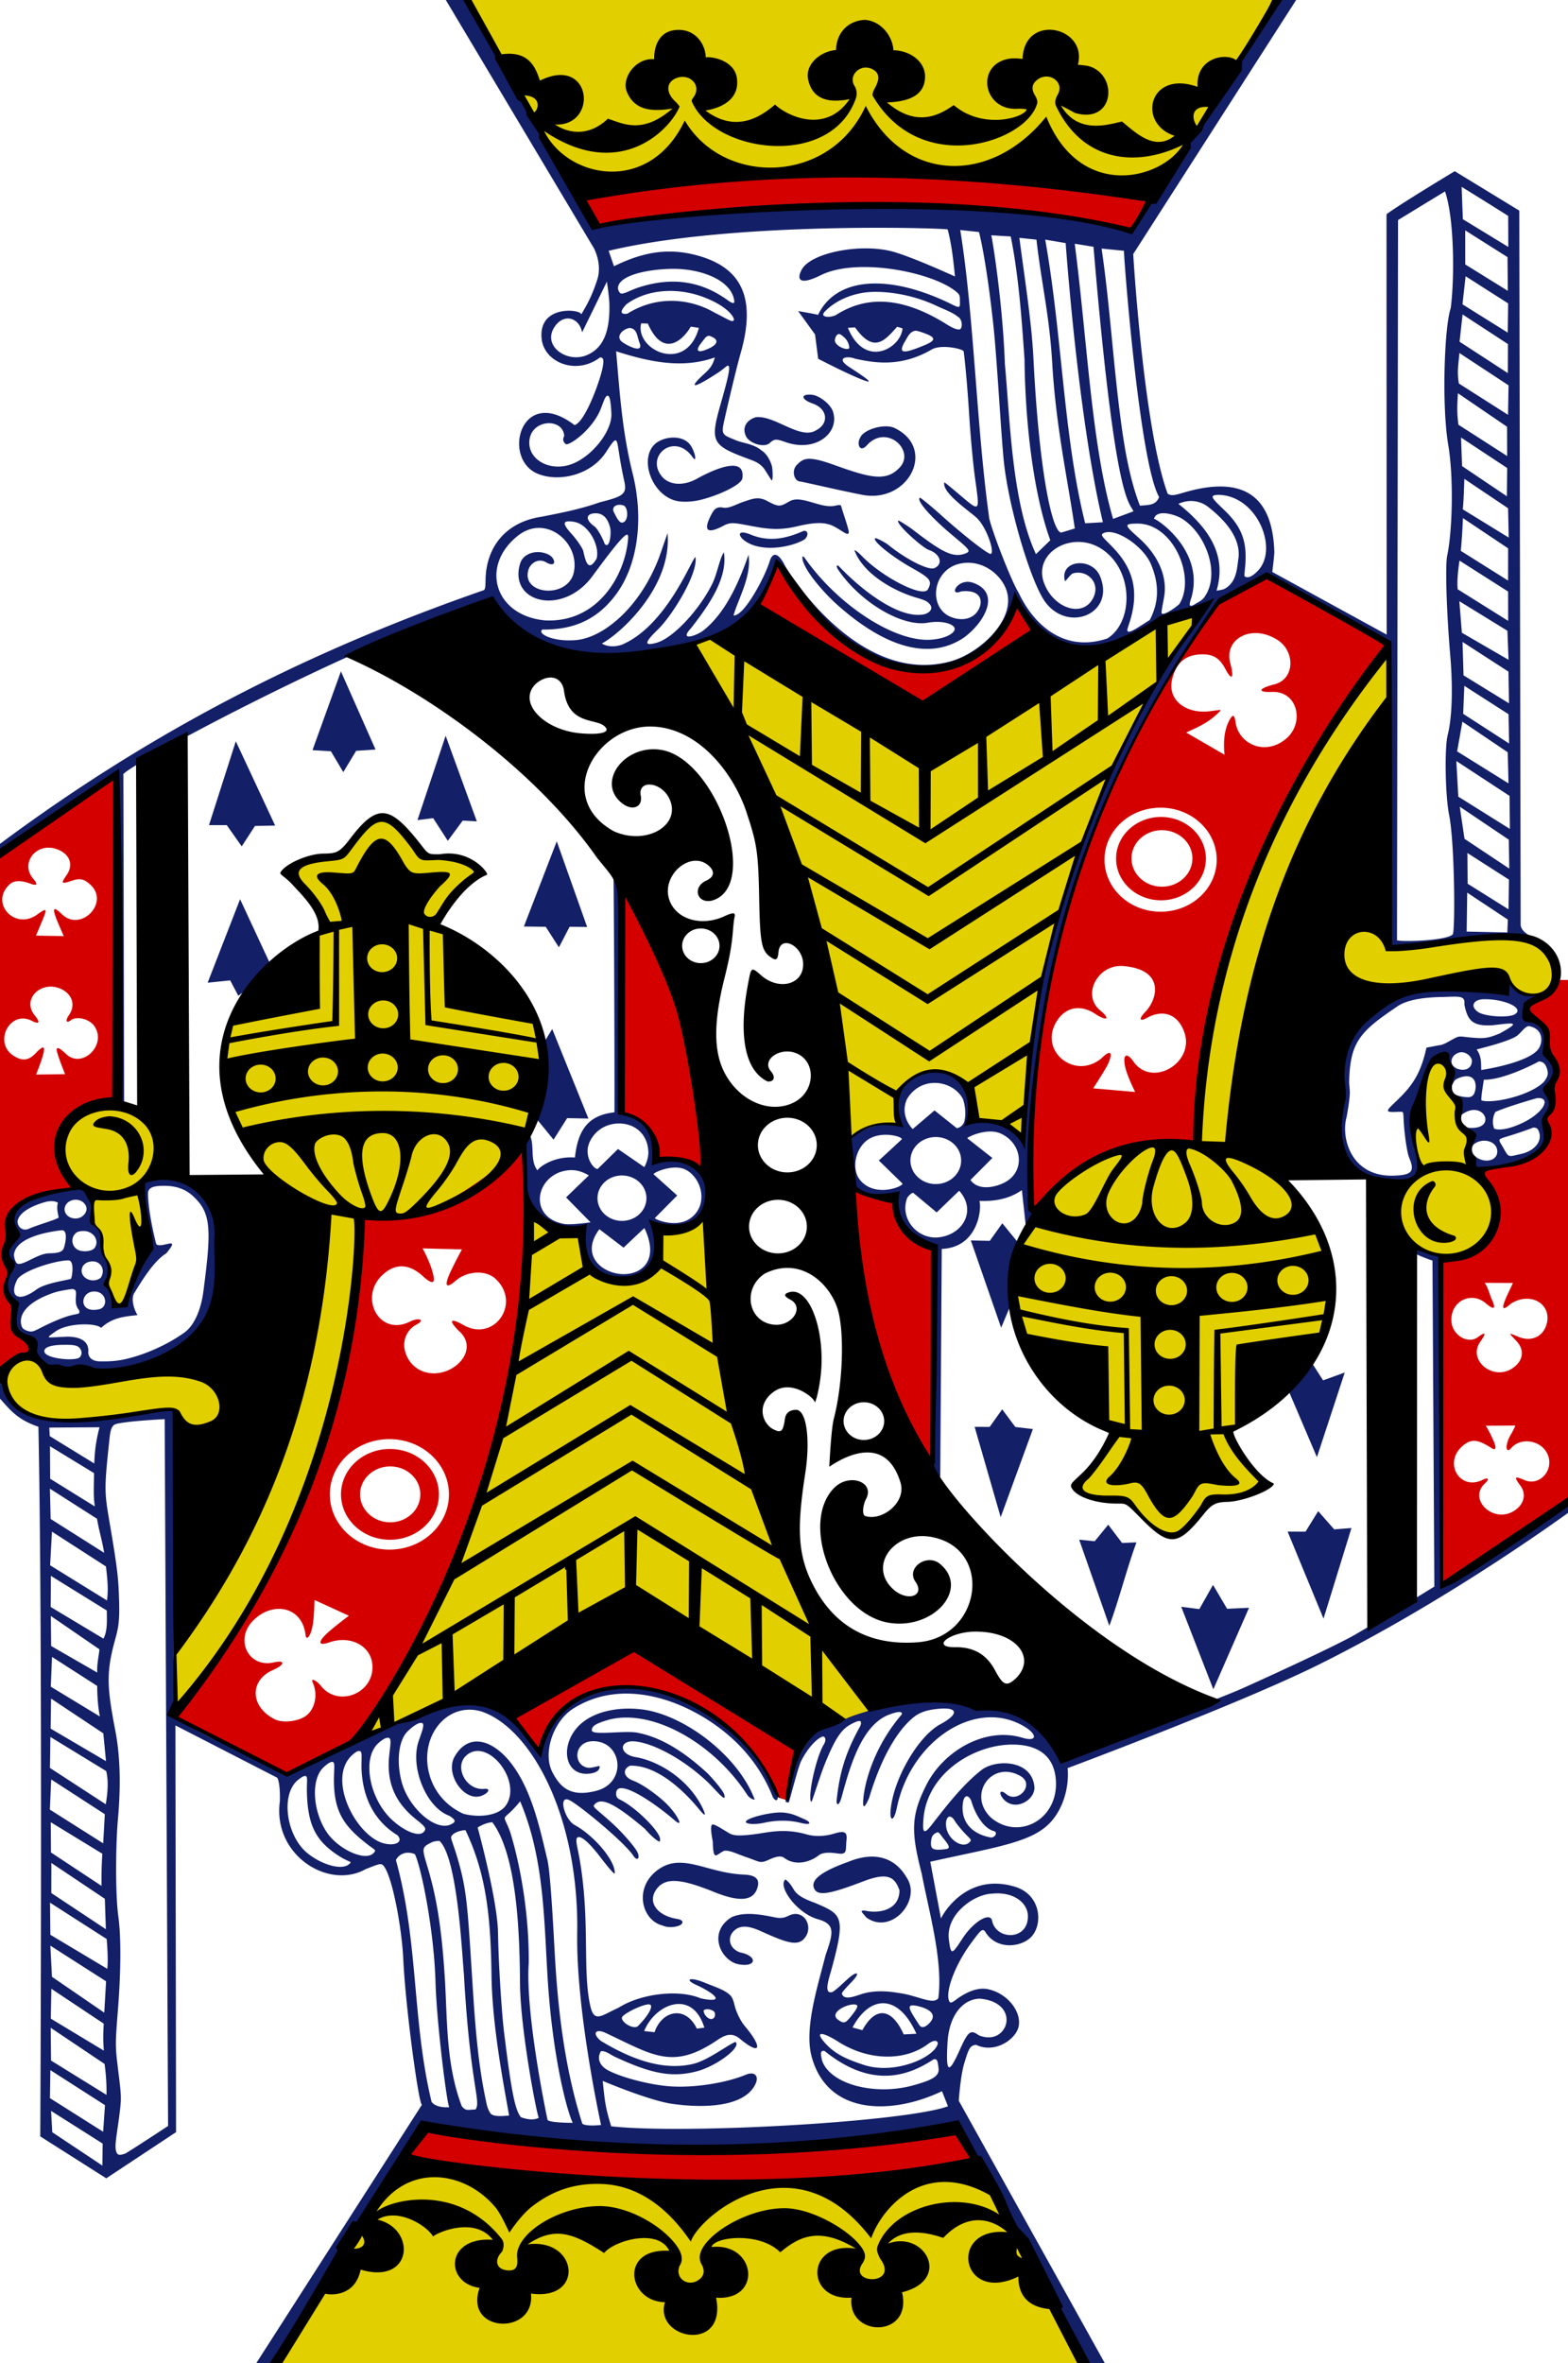 <svg xmlns="http://www.w3.org/2000/svg" width="167" height="251.6" viewBox="33.4 40.8 167 251.6">
  <path fill="#e2cf00"
      d="m169.846 40.356-86.768.089L94.03 59.84c22.558-1.802 42.314-.06 62.9.634zM110.35 108.21c-.09.112-3.613.943-3.257 1.684 9.125 18.273 13.177 33.13 16.949 51.89 1.945-1.453 5.082-1.384 5.082-1.384-1.523-6.967 7.945-7.802 7.98-.518 1.816.397 3.685.41 5.32 2.117.808-20.484 8.81-41.653 19.1-56.304-11.683 4.24-28.84 14.853-28.84 14.853s-14.227-5.505-22.334-12.338zm70.915 2.428c-15.577 13.614-21.787 51.533-20.675 52.06-20.015-.69-26.153 19.748-8.84 30.84-.694 2.137-2.394 3.872-3.714 5.758 1.786.956 3.74 1.166 5.69 1.372 1.476 1.633 2.926 3.516 4.534 3.676 1.749-1.013 2.995-2.5 4.453-3.786 1.815-.421 3.616-.889 5.34-1.611-1.518-1.978-3.318-3.978-3.358-5.825 15.12-9.807 13.097-23.223-.479-30.134 4.13-22.565 10.09-36.968 16.985-47.201zM74.255 127.71c-1.977.885-3.06 2.765-4.496 4.238-1.966.076-3.86.692-5.736 1.46 0 0 4.48 5.777 4.2 6.086-14.622 8.809-14.548 21.759-.568 30.337 2.31 18.438-14.685 47.544-15.535 46.693l-.052 6.03c11.797-12.015 18.526-33.894 19.755-51.88 24.014-1.397 24.94-22.897 8.44-31.043-1.267-1.085 4.177-6.063 4.177-6.063-1.373-1.262-3.677-1.413-5.695-1.574-1.268-1.415-2.373-2.825-4.49-4.284zm101.492 15.236c3.37 7.011 15.801-1.474 17.94 2.258 1.739 2.118 5.542 2.348 5.348-1.211-.702-3.527-3.202-4.317-13.137-2.816-3.77.57-5.315.909-5.286-.683-2.596-2.925-4.845 1.034-4.865 2.452zm11.482 10.255c-2.784-.012-3.293 10.077-3.263 13.107-8.102 11.772 16.498 10.516 5.907-2.376.376-1.678-1.34-4.423-1.29-5.634-.87-.106-1.237-4.663-1.354-5.097zM45.413 158.77c-4.362.087-9.17 3.783-2.196 9.146.466.15-.24 1.273-.005 3.006 1.957 3.95 1.404 9.786 2.874 8.895 1.7-1.031 3.133-5.382 2.789-11.467-.023-.399-.591-.823-.483-1.254 3.946-5.99.636-8.398-2.979-8.326zm44.593 11.462c-1.189 19.706-6.465 39.026-18.327 55.754 10.175-4.354 20.056-9.984 29.614-14.8l22.253 12.873c1.294-.515 2.189-.767 3.047-1.548-10.226-13.969-13.337-34.033-17.75-52.19-1.708 1.114-4.913 1.665-4.913 1.665-.251 6.292-7.377 8.306-8.803.095zm-53.871 15.189c-2.379.131-4.187 5.584 2.548 6.416 4.753.64 10.849-1.509 13.865-.494 3.494 5.205 6.673-2.427 1.984-3.69-5.036-1.358-15.315 2.1-16.44-.873-.581-1.016-1.29-1.396-1.957-1.359zm40.144 85.513-13.53 21.981 86.007-.18-11.168-21.05c.193-.233-37.578 4.03-61.31-.751z" />
  <path fill="#d40000"
      d="m95.674 61.73 1.387 3.096c18.481-2.007 37.816-4.084 57.15.546 0 0 1.43-2.853 1.408-3.06-18.015-4.315-58.337-3.352-59.945-.582zm18.542 43.467 17.543 10.605s8.438-5.486 12.035-7.807l-2.168-2.974c-7.488 15.17-20.515 3.107-25.39-4.061 0 0-1.34 2.765-2.02 4.237zm47.2 5.266c1.218-.02 1.892.418 2.5 1.57.687 1.3.952.981.513-.64-.692-2.555 2.238-4.206 4.986-2.492 1.985 1.238 1.888 4.216-.288 4.76-1.757.44-1.804.866-.262.802 2.768-.115 3.491 3.31 1.517 4.977-2.27 1.916-5.151.542-5.406-1.872-.119-.683-.274-.674-.519-.288-.702 1.11-.772 2.558-.64 3.87l-4.08-2.366c1.458-.663 2.346-1.064 3.402-2.073.138-.132.242-.228.24-.286-.001-.103-.455.033-1.288.111-2.47.23-4.366-1.26-3.852-3.415.438-1.833 1.465-2.629 3.177-2.658zm-18.234 59.418c4.463-4.701 9.996-7.71 17.669-7.26 1.044-19.759 8.497-37.307 20.39-53.098l-12.998-7.305-5.235 2.905c-12.622 16.48-20.414 37.42-19.826 64.758zM45.74 123.36s-8.837 6.091-12.943 9.034l.008 54.495 1.137.365c.081.117-.096-.808.427-1.229.428-.344 1.107-.734 1.509-.868 1.134-.378 1.187-1.078.132-1.688-.819-.472-1.129-1.2-1.03-2.406.07-.852.03-1.038-.35-1.617-.474-.72-.51-1.63-.103-2.572.19-.437.172-.555-.16-1.148-.425-.754-.473-1.566-.153-2.439.123-.333.213-1.063.204-1.627-.035-2.17 1.902-3.604 5.473-4.045 1.396-.173 1.44-.226.802-1.313-3.593-6.134 4.539-9.296 5.143-8.314zm111.203 3.427c3.299-.033 6.004 2.417 6.041 5.476.038 3.059-2.607 5.566-5.906 5.6-3.299.032-6.004-2.422-6.041-5.481-.037-3.059 2.608-5.562 5.906-5.595zm.053.99c-2.641.026-4.756 2.03-4.726 4.48.03 2.449 2.193 4.416 4.834 4.39 2.641-.027 4.76-2.036 4.731-4.486-.03-2.45-2.198-4.411-4.839-4.385zm.119 1.407c1.79-.018 3.262 1.312 3.282 2.973.02 1.66-1.418 3.024-3.21 3.042-1.79.018-3.256-1.317-3.277-2.978-.02-1.66 1.414-3.02 3.205-3.037zm-118.578 1.861c.243-.003.502.032.763.11 1.487.444 2.003 1.662 1.193 2.81-.636.903-.564.981.546.603.873-.297 1.316-.201 2.002.432 2.054 1.9-1.025 5.07-3.036 3.135-.996-.957-1.092-.677-.405.966.223.531.59 1.357.59 1.357l-2.957-.05s.463-1.092.677-1.606c.516-1.241.534-1.423-.536-.645-2.413 1.754-5.131-1.271-2.91-3.236.452-.4 1.175-.415 2.179-.045.731.27.82.084.273-.559-1.192-1.398-.08-3.25 1.621-3.272zm61.286 5.098c-1.229 7.299-.215 17.55-.26 23.027 3.205.578 3.234 2.604 3.718 5.123 1.56-.498 4.962 1.65 5.429 1.463.38-7.408-3.699-28.931-8.887-29.613zm53.187 7.504c4.551.355 3.668 3.612 2.307 4.947-.645.685-.527.994.18.601 1.926-1.07 3.45-.287 4.063 1.571 1.048 3.174-3.456 5.89-5.45 3.037-.675-.967-1.092-.75-.93.26.1.972 1.117 2.99 1.117 2.99l-4.466-.387s1.372-2.1 1.614-2.667c.502-1.175.24-1.49-.718-.544-2.801 2.36-6.662-.688-4.847-3.824.895-1.547 2.536-2.042 4.303-.802 1.191.727 1.45.415.386-.465-1.989-1.645-.24-4.925 2.44-4.717zm-114.31 2.19a2.656 2.656 0 0 1 1.335.317c1.107.583 1.408 1.725.708 2.716-.402.57-.287.93.18.559.625-.498 1.999-.16 2.532.62 1.37 2.005-1.33 4.614-3.043 2.942-.756-.738-1.046-.769-.96-.286.244.907.882 2.456.882 2.456l-3.094.039s.674-1.624.825-2.448c.116-.653-.165-.559-.904.21-.72.748-1.372.823-2.283.258-2.25-1.393-.432-4.944 1.915-3.74.809.414.923.176.293-.602-1.126-1.39.033-2.975 1.614-3.04zm160.621-.71c-5.024 4.78-3.444 1.95-1.135 5.615 0 2.412 1.511 4.305.295 8.107-.388.742-.423 1.096-.215 1.845-.382 4.203-4.013 4.137-7.547 4.777.585-.034 5.565 8.567-3.784 9.206l-.016 34.895 14.692-9.97.126-54.467zM89.274 163.166c-4.164 2.469-10.023 8.654-17.36 7.28-.964 21.768-8.728 38.596-19.769 53.042 3.788 2.094 7.956 4.605 11.83 6.22 3.287-1.559 5.132-2.206 8.36-4.652 13.279-18.88 17.541-39.556 16.94-61.89zm34.488 4.102c.702 11.184 2.627 21.779 8.87 30.295l.507-23.76c-2.233-.504-4.06-1.85-4.699-5.652zm-45.352 6.438 4.19.106s-.957 1.754-1.372 2.735c-.504 1.198-.267 1.444.691.613 1.248-1.082 3.23-1.176 4.27-.203 2.761 2.583-.15 6.766-3.42 4.915-1.4-.792-1.635-.53-.526.59 2.158 1.87-.112 4.544-2.642 4.547-1.83-.013-3.01-1.373-3.148-2.868a2.462 2.462 0 0 1 1.326-2.337c.92-.475.263-.788-.735-.294-3.259 1.612-5.421-2.565-2.958-4.928 1.42-1.363 2.918-1.23 4.352.08 1.002.915 1.362.835 1.082-.244-.281-1.214-1.11-2.712-1.11-2.712zm113.12 3.667 3.003.013c-.298.688-.682 1.39-.924 2.07-.261.74-.072.836.726.121 2.074-1.281 4.277.016 3.821 2.056-.314 1.407-1.588 2.093-3.055 1.477-1.294-.544-.879-.312-.145.513.872.98.646 2.12-.515 2.871-2.054 1.329-4.752-.9-3.39-2.833.804-1.149.437-1.025-.293-.47-1.095.737-2.743-.318-2.77-1.772-.119-2.093 2.163-3.263 3.763-1.777.763.6.953.528.611-.342-.314-.632-.414-1.308-.832-1.927zm.108 15.216 3.147-.022s-.045.223-.533 1.066c-.573.99-.49 2.018.108 1.323 1.008-1.173 3.139-.838 3.833.602.808 1.678-.785 3.523-2.43 2.813-1.069-.46-1.143-.362-.435.594.69.93.378 2.068-.749 2.73-2.215 1.3-4.855-1.32-3.008-2.985.494-.446.34-.664-.259-.365-2.444 1.221-4.233-1.842-2.117-3.625.901-.76 1.588-.704 3.062.247.459.296.548-.007.22-.756-.56-1.276-.84-1.622-.84-1.622zm-116.835 1.423c3.503-.035 6.372 2.568 6.411 5.816.04 3.248-2.765 5.912-6.267 5.947-3.503.035-6.377-2.572-6.417-5.82-.04-3.249 2.77-5.908 6.273-5.943zm.07 1.05c-2.878.029-5.186 2.212-5.154 4.88.033 2.67 2.393 4.81 5.27 4.782 2.878-.029 5.186-2.217 5.154-4.885-.033-2.669-2.393-4.805-5.27-4.777zm.052 1.856c1.772-.018 3.222 1.298 3.242 2.94.02 1.643-1.398 2.992-3.17 3.01-1.77.017-3.226-1.303-3.246-2.946-.02-1.642 1.403-2.986 3.174-3.004zm-8.022 14.222 3.655 1.673s-1.735 1.3-2.427 1.97c-.883.865-.824 1.271.367.86 2.27-.783 4.537.41 4.572 2.592.047 2.913-3.674 4.303-5.45 2.09-.528-.657-1.16-.932-.914-.395.6 1.306.224 2.946-.83 3.617-.844.537-2.385.69-3.161.314-2.668-1.294-2.797-4.15-.237-5.27 1.287-.562 1.331-1.093.066-.806-2.634.6-4.158-2.36-2.253-4.382 2.022-2.147 5.306-1.69 5.658 1.498.062.567.48.158.67-.71.225-.644.284-3.05.284-3.05zm34.112 4.91s-13.432 7.028-13.025 7.328c.079.044 2.958 3.828 2.958 3.828 6.7-13.953 22.59-2.323 25.117 4.822.552.318.647.228 1.248.48.058-.503 1.18-5.456 1.18-5.456zm-21.68 51.313c-.675.777-2.93 2.98-2.647 3.064 19.69 3.996 40.012 3.755 60.704 1.745l-1.563-4.613c-20.443 4.756-56.494-.196-56.494-.196z" />
  <path fill="#131f67"
      d="m30.386 38.041.31 256.882 172.918.036-.14-256.624Zm52.582 2.014 86.243-.026c-4.078 9.724-15.781 25.07-15.23 25.109-17.93-2.812-36.417-4.263-57.113-.24zm-50.594.45 48.397.11 15.87 26.588s.93 1.659.365 3.389c-.618 1.888-1.146 2.726-1.7 3.689.058-.55-4.595-1.113-4.218 2.584.254 2.502 3.664 3.929 6.212 1.992.407-.03.402.319.311.93-.24 1.432-1.896 5.974-3.023 6.271-5.715-4.377-7.787 3.573-3.93 5.173 2.234.927 5.677.18 7.293-2.308 1.237-1.903 1.1-1.589 1.479.727.14.862.341 1.86.444 2.31.324 1.403-.005 1.674-2.554 2.302-2.052.733-4.13 1.135-6.245 1.551-3.865.574-5.848 3.269-5.956 6.557-.023.71.003 1.039-.162 1.25-16.361 5.694-33.753 13.68-52.015 27.359zm109.506 63.38c-.616-.93-2.578-5.81-3.113-7.846-1.384-9.863-1.613-21.567-3.096-30.749l1.996.214s.741 2.66 1.524 9.841c.387 3.56.78 10.96 1.101 14.361.487 5.055 2.92 13.144 4.439 15.19 2.476 3.334 7.484 1.2 5.825-2.755-.86-2.053-4.221-1.733-3.763.396.007.379.32-.27.813-.669 1.454-.504 3.083.903 2.225 2.587-1.067 2.15-4.195 1.156-5.225-1.563-1.23-3.247 2.96-5.664 6.082-3.675 3.477 2.215 3.465 7.802.652 9.555-4.73 1.581-7.93-1.621-9.46-4.887zm11.663 4.15c-.19-.104.009-.443.245-1.248.884-3.012.342-5.367-1.754-7.592-1.167-1.24-1.608-1.458-.993-1.68 1.303-.47 4.17 1.476 4.954 3.382.773 1.871.962 3.805-.144 5.914-.765.45-1.955 1.355-2.308 1.225zm3.567-1.995c-.002-.352.258-1.464.319-2.008.235-2.103-.819-4.243-2.69-5.919-1.57-1.407-1.714-1.552-.224-1.57 3.846-.046 6.278 5.726 4.493 8.56-.458.449-1.854 1.365-1.898.937zm3.262-1.94c1.15-4.91-3.964-8.203-4.068-8.05.26-1.1 2.293-.46 2.984-.03 2.586 1.623 4.061 5.845 2.462 8.236-.174.294-.387.462-.667.62-.536.309-.852.558-.96.34-.082-.166.218-.88.25-1.115zM115.335 88c.537-.485.697-.499 1.726-.135 3.22 1.14 5.803-.996 5.05-3.254-.272-.818-1.478-1.708-2.221-1.782-1.215-.121-1.241.474.067.932 1.607.563 1.764 2.147.345 2.856-1.667 1.036-4.383-1.618-6.383-1.401-.956.261-1.57 1.088-1.028 2.102.423.711 1.86 1.146 2.444.682zm-3.576-.335c-1.117-.486-1.543-.478-1.325-1.609.143-.744 1.306-5.753 1.857-7.688 1.651-5.797.13-9.018-4.483-10.331-3.126-.89-5.822-.454-9.016 1.107l-.568-1.643c13.378-3.196 36.188-2.397 36.106-2.272.445 1.67.61 3.34.78 5.008 0 0-4.267-1.959-6.494-2.614-3.432-.988-8.865.064-9.833 1.889-.55 1.034-.268 1.727 2.044.582 3.784-1.873 11.494-.408 14.206 1.6.625.464.593.564.603 1.105.015.824.067.872-1.168.255-6.472-3.097-12.013-2.76-13.939 1.269-.44-.125-2.12-.399-2.12-.399l1.797 2.481.334 2.592s2.944 1.528 4.568 2.176c1.598.635.68-.038-1.28-1.312-1.44-.936-.291-1.23.659-.87 1.955.422 4.814.961 8.132-.977 1.03-.602 3.383-.068 3.42.206 0 0 .305 2.267.6 6.995.139 2.237.425 5.16.59 6.36.497 3.624.642 3.83-1.407 2.086-.688-.585-1.834-1.556-1.848-1.498-.264 1.122 2.762 3.106 3.466 3.786 1.068 1.031 1.919 3.665 1.489 3.82-.272.098-3.145-2.178-5.406-4.224-.847-.766-2.109-1.794-2.145-1.76-.47.289 1.428 2.288 3.206 3.785 2.075 1.746 2.315 1.903 1.615 2.162-1.294.48-2.454-.126-5.582-2.542-.305-.235-1.49-1.02-1.546-.964-.288.352 2.597 2.903 3.253 3.124 1.22.41 1.567 1.504.603 1.93-.643.284-3.034-.941-4.948-2.49-.343-.278-1.296-.751-1.36-.688-.381.225 1.759 1.954 3.803 3.104 2 1.126 2.32 1.404 1.806 2.333-.48.957-4.871-1.278-7.064-3.571-.467-.488-.836-.7-.744-.535.95 2.467 4.098 4.244 6.442 4.955.419.128 1.025.287 1.298.49.667.494.517 1.006-.208 1.292-2.505.643-6.44-2.182-9.253-5.136-.327-.126-.133.26-.047.388 2.342 3.492 6.841 6.159 9.558 5.674 1.589-.284 2.862.163 2.873.657.01.405-.869 1.047-2.576 1.154-3.863.242-9.884-3.698-13.396-8.7-.11-.156-.24-.214-.249-.12-.1 1.058 2.086 3.66 3.765 5.15 4.986 4.426 9.709 5.932 13.405 3.461 2.085-1.487 4.106-4.747 1.012-5.85-1.638-.584-2.683 1.507-1.278.914 1.844-.2 2.26.709 2.017 1.56-.475 1.462-2.04 1.69-3.309 1.07-2.209-1.12-1.725-4.927 1.142-5.582 2.583-.57 4.828 1.468 5.117 3.394.45 2.991-3.2 6.215-6.12 7.01-9.96 2.71-17.687-10.139-17.73-10.429-.497-.892-1.095-1.366-1.478-.329-.412 1.502-2.674 5.905-3.875 5.874.38-1.555 1.963-4.164 1.59-6.456-.672 1.879-2.086 5.888-4.772 8.016-.697.584-2.737 1.268-1.33-.236 1.702-2.202 3.928-5.213 3.48-8.049-.452.636-.703 2.247-1.22 3.31-1.296 2.662-4.117 5.815-5.974 6.321-1.371.374-1.242-.055.166-1.42 1.508-1.463 4.186-5.765 4.017-7.625-.073-.821-2.787 7.091-7.844 9.242-1.365.457-2.137-.127-2.137-.127 1.988-1.053 7.488-6.045 6.99-11.741 0 0-.295.842-.731 2.105-1.878 5.428-5.884 8.987-8.998 9.272-2.485.227-4.217-.708-3.599-1.117 3.222.034 5.873-.99 7.951-3.894 2.113-2.953 2.913-7.705 1.657-12.742-1.133-4.543-1.371-8.626-1.757-12.99 3.525 1.13 7.074 1.887 10.516.653-.35 1.299-.924 1.458-1.834 2.437-.66.715-.436.886 2.137-.786.75-.487 1.02-.878 1.155-.747.218.214-.128 1.55-.884 4.216-1.13 3.986-.842 4.273 3.286 5.79.77.284 1.058.56 1.327.859.125.14.8 1.275.864 1.315.15.094.115-1.154.033-1.47-.219-.839-.705-1.47-1.132-1.72-.808-.695-1.979-.76-2.728-1.081zm77.85 52.311.056-4.142 4.33 2.87-.058 1.367zm-7.42.875.109-76.622s3.338-2.04 5.006-3.051c1.03 3.04 1 9.555.6 12.454-.659 1.887-.979 10.293-.254 14.574.577 3.412.449 9.052-.117 11.75-.22 1.053-.07 5.997.322 10.57.3 3.497.2 6.674-.262 8.49-.364 1.432-.257 6.568.145 8.54.591 2.9.662 12.21.39 12.715-.717.749-6.315.834-5.939.58zm6.88-80.161s3.347 2.066 4.961 3.1l.011 3.3-4.838-2.952zm-50.095 5.16 2.074.126c.813 3.993 1.155 8.53 1.468 13.078.081 7.011.989 14.41 2.747 19.262l-1.53 1.478c-2.578-5.563-2.752-14.325-3.31-20.257-.231-6.67-1.39-13.645-1.45-13.688zm50.48-.524 4.503 2.848.034 3.59-4.536-2.812zm-47.487.797 1.821.19c.538 4.74 1.377 7.957 1.682 13.176.394 6.751 1.637 12.298 2.403 17.572l-1.366.416c-.915.387-2.408-5.848-3.038-18.48-.19-3.822-.874-8.124-1.502-12.874zm2.755.188 2.175.369c.92 11.994 2.402 23.261 3.972 29.72l-1.893.11c-2.315-9.232-2.43-19.903-4.254-30.2zm3.142.436 1.999.328c2.31 27.431 3.795 27.082 4.255 28.162l-2.167.807c-2.312-7.889-2.746-19-4.087-29.297zm8.985 26.966c-.345.923-1.155.834-2.04.926-.982-2.524-1.55-5.53-1.956-8.472-.89-6.464-1.198-12.523-2.126-18.902l2.384.235c-.077.048 1.615 22.492 3.738 26.213zm-51.24-24.282c3.144.152 5.747 1.47 5.992 3.386.055.43-.313.22-.738-.084-2.697-1.931-5.772-2.54-9.492-1.314-.811.268-1.475.691-1.837.631-.324-.194-.423-.661-.173-1.046.871-1.34 4.692-1.648 6.248-1.573zm-7.305 3.82c.057 3.021-.741 4.684-2.453 5.376-2.065.835-4.704-.978-3.411-2.992.977-1.522 2.645-1.056 2.958.548l2.64-5.402s.262 1.714.266 2.47zm95.721-.15-.04 3.113-4.824-3.014.333-2.991zm-85.784-.704c2.38.883 3.25 1.955 3.337 2.43-.139.354-.376.111-2.113-.765-2.674-1.533-6.165-1.794-9.24.13-.765.137-.842-.266-.073-1.027 2.344-1.69 5.573-1.702 8.089-.768zm18.095-.52c2.096-.054 4.6.448 6.713 1.44.935.439 1.774.713 2.382 1.216.487.238.521 1.264.164 1.34-.319.041-.84-.191-1.619-.7-5.018-3.045-8.638-2.685-11.553-.83-.161.101-.661.206-.859.191-.554-.04-.582-.25-.35-.529 1.351-1.405 3.365-2.079 5.122-2.128zm62.836 2.399 4.835 3.157-.013 3.088-5.141-3.34zm-87.483.95.708.02c1.636 3.713 3.712 1.81 4.577.328l.86.134c-1.365 4.96-6.846 2.343-6.145-.483zm-1.206.49c.8.091.77.932 1.018 1.544.556 1.369-1.566.205-1.929-.13-.614-.603.265-1.355.911-1.415zm23.987-.062c2.079 2.955 3.29 1.215 4.485-.065l.567.17c-.156 2.116-4.006 4.359-5.815-.055zm6.424.356c.224.004.672.154 1.084.31 1.141.433 1.08.747-.188 1.264-2.026.828-2.73.933-2.12-.243.35-.539.584-1.252 1.224-1.33zm-7.94.422c.508.349.84.734.897 1.359.04.44-1.538-.072-1.533-.774.052-.446.313-.806.635-.585zm-14.003.119c1.037.36.91.818.186 1.232-1.301.667-1.857.533-1.013-.52.389-.485.473-.703.827-.712zm79.881 1.832 5.237 3.44-.058 3.14-5.232-3.332c-.24-1.347-.006-2.251.053-3.248zm-90.715 4.545c.249.007.344.77.399 1.886.09 1.854-1.954 4.43-4.015 5.312-2.482 1.062-5.13-.45-4.678-2.674.416-2.05 3.56-2.124 3.672-.228-.307.498.12.916.295.873.81-.198 2.722-1.782 3.503-3.559.305-.692.49-1.405.708-1.566a.188.188 0 0 1 .116-.044zm90.559-.263 5.232 3.567.013 3.12-5.19-3.335c-.2-1.392-.107-2.383-.055-3.352zm-63.653 4.72c-.399.616-.077 1.724.739.784 2.097-2.248 5.114.585 3.488 2.373-1.475 1.622-3.281 1.092-7.095-.273-2.778-.995-3.218-.66-3.906.048-.567.584-.284 1.765.448 1.753 2.252.482 4.203.951 6.535 1.41 4.93.955 7.958-4.926 3.46-7.107-1.076-.521-3.31.144-3.669 1.012zm-21.77.603c-1.93 1.592-.367 5.8 2.464 6.186.592.08 1.478.06 2.483-.205 1.984-.523 4.17-1.602 4.262-2.235.417-2.875-4.211-.312-4.824.027-1.459.815-3 .703-3.773-.273-1.741-2.2 1.403-4.708 3.298-2.017.479.68.313-.469-.208-1.25-.736-1.105-2.648-1.04-3.702-.233zm85.754-.607 4.918 3.247-.038 3.005-4.769-3.212zm.354 4.4 4.657 3.13.069 3.123-4.889-3.007c.1-1.124.127-2.181.163-3.246zm-26.18 1.702c4.104.077 6.4 5.709 4.228 8.041-.647.694-1.161.879-1.452.618-.062-.056.043-.684.087-1.395.142-2.266-.372-3.82-2.155-5.548-1.337-1.296-1.842-1.698-.708-1.716zm-50.544.72c-.777.254-1.598.77-2.233.64-.627-.129-.928.158-1.175.613-.946 1.742-.657 2.307 1.209 1.323.885-.467 1.194-.297 3.557.125 1.69.301 2.84.276 4.328-.076 1.85-.439 2.953-.47 3.886.008.934.478 1.572 1.133 1.598.601-.102-.623-.683-2.218-.816-2.748-.064-.254-.525-.032-.96-.004-1.533.098-3.357-1.187-4.543-.515-.95.537-1.075.679-2.373-.033-.966-.53-1.638-.207-2.478.067zm49.436.564c2.772 2.162 3.477 4.074 3.202 5.64-.142 1.139-.237 2.398-1.444 3.08-.223.097-.554.157-.862.197.946-3.234-.145-6.137-4.063-9.243 1.145-.521 2.31-.342 3.167.326zm-62.687-.224c.123 0 .26.02.397.062.482.15.554 1.32.173 1.685-.38.366-.686.062-1.123-.87-.325-.507.018-.877.553-.877zm-2.57.902c1.015-.016 1.397.847 1.568 1.535.147.585-.046 2.331-.583 1.72-.128-.37-.675-1.566-1.115-1.878-.98-.694-.88-1.361.13-1.377zm-2.86.858c.149-.004.339.014.57.05 1.583.252 2.788 2.595 2.415 3.92-.843 1.424-1.15.46-1.422-.834-.215-.537-.86-1.38-1.257-1.815-.822-.904-.948-1.306-.306-1.321zm95.254-.347 4.813 3.222-.004 3.432-5.038-3.164c.117-1.2.179-2.35.23-3.49zm-98.39 1.047c2.363.012 4.37 2.566 3.617 5.02-.932 2.557-5.529 1.995-4.756-.556.222-.734 1.069-1.268 1.875-.806 1.163.668 1.039-.413.3-.799-1.14-.596-2.713-.243-3.067.954-1.235 4.173 4.55 5.618 7.717 1.313 1.158-1.573 2.417-3.257 3.112-3.974.624-.645.757-.577.653.257-.415 3.88-3.35 8.72-8.823 8.436-5.318-.487-6.963-5.726-2.934-8.978.677-.547 1.389-.815 2.078-.86.076-.005.152-.007.228-.007zm28.187.31c-1.95.868-3.714 1.192-5.628.412-1.414-.577-1.394.044-.78.556 1.774 1.41 5.013.786 6.402 0 .45-.255.602-.997.007-.968zm75.015 6.466.005 3.121-5.374-3.364c-.082-.747.012-1.881.193-3.053zm-5.194 1.025 5.117 3.148.124 3.094-4.972-2.882zm.342 4.339 4.887 3.158.06 3.377-4.843-2.978zm-119.46 3.133-3.028 8.388 1.962.117 1.318 2.22 1.37-2.266 2.065-.138zm119.648 1.538 4.71 3.024.061 3.119-4.894-3.161zm-.205 3.817 4.828 3.258.085 3.313-5.473-3.408zm-108.29 1.497-3 8.981 1.674-.205 1.558 2.41 1.59-2.154 1.5.084zm-22.347.59-2.858 8.928h1.895l1.592 2.26 1.412-2.172 2.148-.045zm129.992 2.1 5.667 3.714.035 3.518-5.494-3.44zm5.586 8.374.052 3.08-4.768-3.17-.506-3.423zm-101.395.177-3.501 9.07 2.327.03 1.403 2.185 1.137-2.188 1.87.024zm96.988 1.243 4.424 2.834-.045 3.163-4.356-2.727zm-84.16 36.463-2.518-2.26c-.03-.184 2.07-1.119 3.358-.515 1.702.797 2.568 3.646.654 5.137-1.523 1.187-3.838.188-3.883.047zm-2.235-3.72c.057-3.478-1.915-4.378-3.546-5.088 0 0-.196-22.038-.158-22.697 0 .097-.41-2.388-.458-2.534 0 .002-.392-.099-.392-.095.061 2.235.139 25.134.1 25.282-3.058.317-3.919 2.233-4.204 4.808-2.385-.174-3.94 1.152-3.99 1.372-.876-1.124-.214-2.774-.905-3.947-2.137 6.845 1.958 10.96 5.546 10.59.553 6.581 8.363 7.798 8.125-.183 9.456-.482 6.281-8.553-.118-7.509zM58.97 136.532l-3.453 8.887 2.4-.245.868 1.645c3.854-3.127 5.777 1.728 3.837-2.437zm130.054 16.288c.442-.029 1.022.342 1.136.846.079 1.502-2.098 1.157-2.164.208-.046-.674.613-1.027 1.028-1.054zm1.389 9.775c.941-.711 2.435-.302 2.455.774.018.955-1.163 1.265-2.085.726-.714-.407-.756-1.162-.37-1.5zm.123 2.648c5.146.381 8.987-2.847 7.354-5.18 1.388-1.606.264-2.536.645-3.458 1.096-1.035.19-3.272-.083-3.281-.214-2.999-1.152-3.386-2.544-4.988-.418-.464.982-.912 1.522-1.706-1.424.502-2.817-.482-2.809-.705l-.603-.699c-9.533.379-18.093.966-17.812 12.95-1.389 5.082.919 9.621 7.576 8.245 1.46-1.202.507-2.953.331-3.794-.56-2.314.101-3.814.288-4.896.578-3.348 3.236-6.448 3.506-1.197.466-.657.247-.755 1.014-1.026 1.83-.604 1.82 1.107 1.444 1.797-.242.354-.604.323-.976.282-.53-.061-1.224-.246-1.235-.427-.145.545.96 1.563.843 2.074-.149.485-.242.445.244.125 2.298-1.512 3.722 1.89.406 1.49 1.631.815-.796 3.175.89 4.394zm-3.33-18.301c1.808-.08 2.241-.093 2.154.787.337 1.624.773 2.378 3.056 2.216 2.3-.27 3.03-.4.711.88-1.17.474-1.55.565-2.935.445-1.396-.122-1.29-.252-2.088.187-.446.246-.934.545-1.297.604-.537.089-1.484.277-1.484.277-.546 2.518-1.369 3.785-2.499 4.978-1.6 1.673-2.408 1.964-.454 1.845.722.044.35-.292.655 2.426.107.952.295 2.056.446 2.426.504 1.24.57 1.856-1.362 1.937-4.82.321-5.93-4.032-5.281-6.252.057-.35.28-1.506.331-2.424.028-.502-.08-.927-.065-1.44.125-4.144 1.188-5.232 5.165-7.912 1.2-.809 3.349-.968 4.947-.98zm4.233.238c2.225-.035 4.37.964 3.296 1.603-.694.413-3.196.232-3.89-.229-.894-.595-.555-1.356.594-1.374zm-99.223 3.173-.887 1.446-.944 6.741.159 1.37 1.813 2.219 1.448-2.29 2.265.045zm104.027-.31c1.44.273 1.492 1.493 1.124 2.242-.811 1.648-6.205 2.428-6.205 2.429-.04-.71.068-1.392-.49-2.192 0 0 3.593-.858 4.355-1.498.508-.426.817-.968 1.216-.98zm1.053 3.76c.522.009.799.36.938 1.074.065.383-.091.709-.429 1.126-1.374 1.374-5.223 2.315-6.61 1.96-.098-.12.143-1.572.246-2.217 1.85.058 4.97-1.453 5.855-1.943zm-54.86 8.3c-1.83-2.466-5.909-2.12-5.472-1.946.037-2.105-.342-4.998-3.787-5.318-3.474-.256-5.275 3.99-3.963 5.794-2.142-.834-5.366 1.225-5.367 1.42-.274.006-2.753 6.022 4.684 6.358.668 2.847 1.823 4.226 4.197 5.405l-.023 23.212.836 1.057.16-24.325c3.807-.144 4.29-4.182 4.012-5.114 1.69.074 3.228-.236 4.524-1.146l.431 3.967s.898-1.396.704-2.139c-1.577-22.803 7.402-47.433 19.134-63.378.626-.67.82-1.47 1.129-1.475 2.852-1.412 4.654-2.363 4.654-2.363 4.687 2.109 13.053 7.188 13.053 7.188l.023 32.485c-.13-.32 15.627-1.575 15.39-1.18 0 0-1.38-.506-1.397-1.361l-.145-76.02-6.877-4.197s-5.677 3.413-7.266 4.581l.017 44.755-12.183-6.673s.2-1.582.22-2.096c-.174-6.108-3.4-8.168-9.562-6.378-.826.24-1.4.45-1.803.137-2.567-7.035-3.669-25.503-3.665-25.503l17.467-27.229 29.47-.048.145 104.271.875 54.657-15.076 10.106-.097-35.011s-2.152-.963-2.716-1.03c-.212-.015-.487.423-.105.651.552.329 1.91.791 1.91.791l.198 34.702s-5.86 3.629-8.48 5.14c-1.953 1.116-8.128 3.974-11.785 5.619-1.42.638-2.852 1.15-2.984 1.249-4.981 1.964-9.47 3.337-13.624 5.368-2.864 1.075-2.732.012-3.338-.857-5.95-5.495-13.656-5.846-19.91-3.34-.968.33-2.168.615-2.978 1.132-.234.16-.642.338-.91.396-.548.119-1.148.341-1.652.709-.9.655-1.502 1.726-2.019 2.79-.32.659-1.285 3.732-1.415 4.644-.022.153.319.12.33.135.044.056.973-3.723 1.34-4.438.78-1.525 1.763-2.437 2.281-2.58.237-.035.442.306.12.843-.642 1.068-1.168 3.341-1.326 4.366-.142.946-.172 1.706.018 1.74.034.03.946-2.863 1.356-3.884 1.068-2.661 1.74-3.763 2.76-4.328 1.049-.58 1.297-.497 1.088.122-1.566 2.808-2.215 4.934-2.53 7.93-.049.596.277.615.538-.374.864-3.143 2.048-7.394 4.816-8.654 1.181-.49 1.705-.465 1.577-.112-3.304 3.843-4.142 8.12-4.108 9.502.012.461.213.37.639-.626 1.128-3.795 2.791-7.02 4.758-8.6.76-.61 1.68-.776 2.45-.861 2.325-.26 2.401.54.375 1.625-2.309 1.236-4.99 5.753-5.297 9.151-.107 1.176.341 1.305.664-.262 1.39-6.751 7.652-11.196 12.651-9.11 2.25.94 2.653 2.234.694 1.652-3.965-1.178-8.38 1.414-10.21 5.047-1.655 3.285-1.626 5.013-.487 9.423.774 4.073 2.291 9.278 1.77 13.262-.548.773-2.267-.326-4.302-.565-1.227-.218-2.727-.277-4.01.174-1.119.392-1.753.489-1.958-.07-.066-.18.865-1.053 1.28-1.537.665-.773.286-.898-.649-.06-.457.411-1.441 1.372-1.71 1.422-.589.108-.61-.507-.13-2.071 1.688-6.075 1.242-6.18-1.612-7.42-2.83-1.011-1.932-1.512-3.183-2.512-.886.638 1.142 3.583 3.447 4.234 1.885.532 1.652 1.426.817 3.83-.85 3.365-2.296 7.818-1.479 10.812 1.717 6.291 8.599 6.187 13.878 3.665l.638 1.605c-4.462 1.657-27.955 3.005-35.868 2.134-.605-1.985-.664-2.496-.904-4.832 0 0 4.883 2.065 7.323 2.428 3.045.454 7.739.492 8.95-2.106.37-.762-.005-1.408-1.059-.97-1.936.806-5.242 1.395-7.91 1.233-2.24-.136-5.431-.981-6.809-1.757-.655-.369-1.206-1.087-.689-1.985.456-.092 1.053.376 1.407.546 4.036 1.906 6.252 2.281 8.892 1.565 2.002-.543 4.703-2.535 4.04-3.105-.677.216-2.924 1.953-4.47 2.328-3.184.773-6.57-.439-9.868-2.435-1.017-.824-.55-1.42.697-.76 4.942 2.327 7 3.867 11.747.641 1.06-.723 1.65-.628 2.27-.185 2.452 2.05 2.449.904.655-1.224-.408-.484-.776-1.16-1.019-1.88-.18-.531-.218-1.063-.545-1.414-.556-.597-1.56-.89-2.709-1.362-1.658-.683-2.21-.359-.987.2 2.142.976 3.183 2.02.52 1.45-2.415-1.012-6.455-.464-8.744.998-1.797.805-2.59 1.67-3.007-.166-.873-3.832.01-9.023-1.156-15.709-.222-1.275-.497-2.083-.209-2.256.37-.223 1.288.605 2.424 2.095.518.68 1.547 1.986 1.542 1.715.045-1.415-2.32-4.078-4.274-5.13-1.074-.58-1.796-3.238-.567-2.65.949.433 5.88 4.481 6.816 5.921.435.669.806.245.346-.542-.276-.472-1.434-1.86-2.56-2.885-1.996-1.82-2.229-1.737-1.843-2.107.764-.733 2.39.22 5.285 2.667.742.875 1.724 1.665 1.605 1.232.3-.678-2.598-3.586-4.32-4.369-.322-.188-.365-.386-.334-.746.169-1.368 3.5.654 6.261 3.01 1.034.883.18-.774-1.018-1.902-.94-.886-2.46-1.99-3.49-2.37-1.025-.397-1.086-1.226-.28-1.57 2.776-.1 5.633 2.54 7.334 4.615.47.57.9 1.009.414-.068-1.571-3.244-4.856-5.08-7.134-5.458-1.851-.307-1.805-1.856-.065-1.675 1.914.2 5.044 1.813 7.693 4.302.77.724 2.065 2.367 1.8 1.405-.004-.262-.817-1.29-1.756-2.282-2.167-2.01-4.688-3.788-7.366-4.324-1.252-.333-4.973.319-4.993-.28-.008-.44.391-.704 1.577-1.065 4.601-1.402 11.316 2.283 14.976 7.925.262.403.76.576.79.486-1.76-4.607-7.265-8.796-11.653-9.526-2.984-.454-5.998.242-7.436 2.103-1.618 2.094-.997 4.905 1.422 4.688 1.27-.104 1.171-.772 1.148-.794-.086-.08-.825.24-1.281.155-1.653-.307-1.47-3.08.95-2.798 2.783.324 3.162 4.397.048 5.243-2.875.78-3.923-.44-4.703-1.886-1.144-2.117.104-5.52 2.137-6.818 5.69-3.637 12.86-.547 16.906 3.092 2.001 1.801 3.46 3.939 4.374 6.242.235.535.662.505.51-.069-5.658-13.52-22.684-15.038-25.25-4.69 0 0-.089.316-1.719-1.848-2.642-3.509-6.605-4.303-11.496-1.934-4.94 1.702-6.608 2.79-10.035 4.42-.499.161-3.669 2.174-4.175 1.751-4.834-2.996-9.056-4.027-11.349-6.218.081-.401-.307-6.456-.307-6.456l.205-26.104c.035-.255-2.566.164-6.895.778-11.514 2.09-10.488-3.518-12.01-3.918-.803-.152-.745.168-.894-19.959a9398.85 9398.85 0 0 0-.201-22.838c-.07-6.716-.074-12.31-.01-12.428.066-.118.714-.63 1.46-1.117 2.81-1.833 4.39-2.942 10.54-7.262 1.393-.978 1.744-1.143 1.744-1.143.662 12.094-.014 24.79.296 35.186l.518.003-.079-34.905c-1.057-.26 24.242-13.875 38.096-18.273.26-.082.906.188.906.188 7.911 9.054 28.82 6.394 30.543-4.59 3.439 6.711 18.605 19.781 25.611 4.115 0 0 2.503 4.516 4.663 4.821 4.856.615 5.397-.094 16.106-4.865-12.285 17.156-19.09 35.342-20.03 57.393zm-6.483-4.312c.264.76.352 1.743.12 2.517-.315.605-.78.595-.78.595l-2.361-1.885-2.323 1.983s-1.412-1.328-.628-3.161c1.49-2.559 4.88-2.084 5.972-.049zm61.173-.089c1.516-.084.728 1.53-1.519 2.618-1.41.683-2.577.873-3.08.623a2.183 2.183 0 0 1 .136-1.76c.958-.451 3.59-1.242 4.463-1.481zm-97.858 2.705c1.683-.032 3.137 1.085 3.185 3.054.019.802-.428 1.596-.428 1.596l-2.805-1.932-2.156 2.117c-.366.117-1.677-1.41-.766-3.062.661-1.201 1.818-1.751 2.97-1.773zm40.653 1.046c2.362 1.002 2.761 4.07.457 5.244-1.095.558-2.817.864-3.618-.274l2.333-2.343-2.662-2.091c-.104-.097 2.049-1.148 3.49-.536zm56.78-.608c.407 0 .51.145.626.499.328 1.003-.519 2.008-1.976 2.321-1.347.29-1.219.437-1.852-.68-.497-.876-.63-.84.152-1.113a41.89 41.89 0 0 0 3.05-1.027zm-67.28 1.27s-1.685 1.575-2.421 2.234l2.518 2.452c.12.298-2.92 1.56-4.51-.367-1.032-1.25-.44-3.622 1.035-4.431 1.506-.827 3.658-.128 3.378.111zm3.618-.264c1.491-.015 2.711 1.092 2.728 2.474.017 1.383-1.176 2.518-2.667 2.533-1.49.015-2.716-1.096-2.733-2.479-.017-1.382 1.181-2.513 2.672-2.528zm-36.92 4.084-2.43 2.343 2.61 2.652s-2.074.306-2.81.176c-3.562-.631-3.2-4.507-.44-5.523 1.166-.374 2.03-.244 3.07.352zm-47.538.633s.459 4.982.888 6.684c-.293 1.94-1.651 3.257-2.268 5.248-.327.885-1.552 2.073-1.783.823-.875-1.546-.027-3.451-.751-4.553-.365-1.027-.253-1.619-.496-2.695-.534-.875-.964-1.29-.889-2.083-.132-3.52-1.083-2.826-2.769-2.544-1.39.42-3.266.584-4.368 1.334-2.392 1.55-1.096 2.448-2.004 4.797.138 1.032.408 1.404.21 2.293-.935 4.2.766 3.857.714 3.922-.711.963.155 3.139.494 3.029 2.072.479 1.316 1.88 1.988 2.628.674.723.638 1.086 3.479 1.162 5.132.39 13.29-.29 15.074-6.086 1.128-8.18 2.76-15.383-7.52-13.96zm51.034-.624c1.44-.014 2.619 1.055 2.635 2.39.016 1.336-1.137 2.429-2.577 2.443-1.44.015-2.619-1.055-2.635-2.39-.016-1.335 1.137-2.429 2.577-2.443zm-48.789 1.1c.97-.008 2.113.185 3.05 1.024 2.01 1.798 2.09 3.422 1.173 10.31-.259 1.942-1.002 3.562-1.98 4.266-1.967 1.413-4.37 2.417-6.351 2.861-1.045.235-1.953.237-2.66.23-.763-.008-1.206-.337-1.26-.93.173-1.604-1.594-1.767-2.617-1.68-1.825.061-2.012.238-.871-.575 1.302-.929 4.296-.931 4.862-.383 1.171-1.08 2.39-1.202 3.88-1.358-.22-.301-.75-1.505-.393-2.276.776-1.256 2.082-3.47 3.448-4.298 1.354-1.63.206-.895-.63-.87-.478.014-.437-.132-.514-.429-.328-1.275-.8-3.657-.798-5.075 0-.684.691-.81 1.661-.818zm-8.595 1.734c.526.436.517 1.042-.038 1.492-.635.514-1.891.225-1.919-.747.088-.98 1.32-1.252 1.957-.745zm90.95 3.768c-2.189.093-3.982-2.083-3.15-4.243.454-.584.648-.5.648-.5l2.483 2.073 2.397-2.31c1.96 2.21.263 4.824-2.379 4.98zm-93.615-3.686c-.181.632.052 1.264.08 1.571-.434.285-2.282.779-3.273 1.227-.69.217-1.185-.384-1.088-.93.264-1.02 1.884-1.68 3.06-1.991.362-.081.96-.11 1.221.123zm.395 2.918c.666-.072.466 1.272.214 1.96-.25.49-.984.467-1.643.5-1.165.06-2.638 1.3-3.267 1.097-.209-.09-.356-.603-.377-.93.143-1.794 3.361-2.441 5.073-2.627zm3.513 1.883c-.223.3-.938.443-1.535.288-.978-.252-1.124-1.555-.264-2 1.518-.46 2.425.863 1.8 1.712zm96.678-2.628-1.334 1.87-2.017-.042 3.227 9.287 1.52-3.62c.21-1.665.453-3.327.646-4.995zm-42.914.632 2.573 1.96 2.219-2.09c1.634 3.409-.268 4.96-2.285 4.911-2.226-.053-4.592-2.017-2.507-4.781zm-56.638 3.32c.818-.141.46 1.906.347 1.964-.523.177-2.773.442-3.723 1.18-2.023 1.458-2.88.56-1.94-1.192.889-1.018 4.144-1.937 5.316-1.952zm2.567.106c.9-.075 1.526.85.974 1.727-.747.64-2.053.164-2.045-.746-.002-.571.509-.953 1.07-.98zm-1.344 5.191c.121.479-.059.33-1.004.585-.521.14-1.341.46-2.195.856-1.252.58-1.604.894-2.047.826-.353-.073-.758-.215-.866-.547-.431-1.325.736-2.67 3.447-3.587.564-.19 1.571-.343 1.916-.377.92.005-.068 1.31.749 2.244zm1.606-1.985c1.31-.013 1.549 1.599.568 1.879-2.294.541-2.092-1.886-.568-1.879zm-1.635 5.929c.368.329.418.866.004 1.145-.757.343-3.66.038-3.677-.717-.01-.499.962-.664 1.864-.678.903-.013 1.515-.013 1.809.25zm131.083 1.283-2.402 2.959 3.185 7.464 2.964-9.014-2.307.838zm-135.384 7.185c.473 22.954.196 75.55.196 75.55l7.028 4.464 7.434-4.916c-.018-16.555-.05-27.975-.067-43.303l10.848 5.574s.332.447.275 2.518c-.77 5.717 5.18 9.45 9.146 7.206 1.529-.59 1.654-.695 1.975-.246.886 1.233 1.87 6.506 2.026 9.868.235 5.065 1.636 15.397 1.983 15.467L60.55 292.61l-27.575.028.046-103.364c1.428 1.57 2.078 2.599 4.47 3.422zm102.646-1.855-1.334 1.874-1.6-.007 2.774 9.616 3.431-9.381-1.872-.222zm-88.837 76.295s-3.45 2.279-4.551 2.934c-.579.199-.86.235-.994-.278-.167-.63.108-1.822.355-3.791.228-1.822.227-1.924-.09-4.522-.333-2.714-.373-2.828-.084-6.407.323-3.992.396-7.87.063-10.27-.316-2.284-.293-7.49-.035-10.394.317-3.556.228-6.677-.265-9.26-.88-4.604-1.022-6.189-.077-9.647.354-1.294.53-1.983.465-4.152-.072-2.412-.118-3.2-1.03-8.544-.526-3.077-.565-3.499-.046-8.362.104-.982.141-1.638.546-1.948.472-.362 5.382-.61 5.382-.61zm-12.65-74.35L44 192.75c-.419 1.552-.515 2.733-.561 3.856l-4.74-2.912zm.072 1.985 4.692 2.863c0 1.201-.1 2.346.084 3.547l-4.756-2.949zm-.008 4.517 5.022 3.208c.192 1.243.597 2.5.75 3.618l-5.692-3.6zm162.728 1.825-.057 91.648-50.093.034-15.778-28.344s.17-2.601.568-3.928c.48-1.603.608-1.952 1.274-2.026 1.78.862 3.77-.27 4.382-1.52.754-1.54-.754-3.88-3.079-4.393-1.025-.23-2.148.194-3.284.991-.66.508-.807.564-.936.12-.293-.999.673-3.71 2.39-6.033.956-1.292 1.214-1.664 1.52-1.17 1.237 1.998 3.907 1.594 4.923.472 1.23-1.359.985-4.467-1.787-5.3-5.424-1.63-7.934 3.413-7.866 3.401l-1.141-6.06c6.54-1.463 10.315-1.975 12.398-3.805 1.638-1.44 2.426-3.939 2.232-6.163 0 0 18.18-6.776 26.691-10.993 14.656-7.26 27.643-16.931 27.643-16.931zm-27.648.567-1.35 2.186-1.906-.005 3.822 9.262 2.976-9.646-1.837.146zm-134.86 2.185 5.754 3.707c.122 1.197.283 2.264.106 3.62l-6.057-3.745Zm112.498-.741-1.441 1.762-1.654-.167 3.211 9.169c.995-2.644 1.905-6.234 2.89-8.882l-1.534.063zM38.82 208.57l5.953 3.686c.019 1.131.073 2.198-.355 2.996l-5.619-3.37zm123.773.96-1.457 2.578-1.928-.25 3.42 8.79 3.8-8.682-2.335.108zm-123.778 3.31 5.16 3.54c.074.051-.294 1.606-.215 2.488l-4.911-2.83zm.124 4.357 4.813 3.09c.007 1.164.089 2.26.284 3.252l-5.226-3.17Zm-.098 4.439 5.563 3.7.285 2.96-5.896-3.466zm45.902 1.393c5.345 1.869 10.33 11.323 10.134 23.54-.137 8.483 2.584 20.6 2.533 20.46 0 0-1.553.187-1.99-.134-1.995-6.235-2.643-12.819-2.943-18.248-.245-4.527-.51-8.97-.816-10.009-.866-3.653-1.804-7.915-4.31-10.699-1.954-2.098-4.187-2.47-5.531-.126-1.101 1.92 1.191 5.113 3.108 4.061.463-.239.74-.646.134-.636-1.986.266-3.31-2.285-2.05-3.495 2.22-2.13 6.074 2.646 4.27 5.26-.796 1.131-2.865 1.324-4.519.9-3.675-1.663-4.584-5.707-3.343-8.365.947-2.027 3.014-3.233 5.323-2.509zm-6.478 1.19c.435.021.136.764-.27 1.922-.957 2.777.804 7.102 3.26 7.97.737.47.697.646.203.9-1.608.832-4.514-1.688-5.273-4.486-.55-2.024-.404-4.41.648-5.42.575-.551 1.031-.841 1.34-.88a.584.584 0 0 1 .092-.005zm-39.497 1.502 5.943 3.63c.273 1.127.147 2.327-.044 3.538l-5.947-3.872Zm35.934.08c.442-.012.275.674.148 1.926-.295 2.9.667 5.011 2.87 6.77.93.742 1.184.974.782 1.36-.572.549-2.201-.194-3.477-1.436-2.336-2.274-3.098-6.554-1.266-8.097.402-.34.712-.518.943-.523zm66.233.734c2.545-.083 4.69.84 4.916 3.724.331 4.223-3.92 6.516-6.87 4.082-2.644-2.442.058-6.242 3.126-4.447 1.543.91-.31 2.965-1.556 1.895-.562-.483-.811-.185-.412.371 1.204 1.68 3.592.295 3.427-1.181-.326-2.902-4.17-2.878-5.622-1.747-1.986 1.547-3.739 3.83-5.046 5.494-1.071 1.444-1.3 1.404-1.136-.383.433-4.724 5.203-7.679 9.173-7.808zm-69.3.681c.406-.012.243.526.27 1.916.15 3.567 1.764 5.793 3.816 7.043.687.708-.197 1.205-1.493.86-2.951-.855-5.947-6.751-3.434-9.273.353-.354.63-.54.842-.546zm-2.876 1.16c.41-.023.176.764.21 2.252.07 3.132 1.109 4.64 3.613 6.56.816.625.918.555.594.9-.863.915-3.772-.396-5.008-2.275-1.47-2.238-1.676-5.605-.296-6.873.386-.354.673-.552.887-.564zm-2.862 1.498c.339.003.148.568.195 1.92.116 3.28.917 4.905 3.156 6.43 1.406.958 1.75.674 1.318 1.049-.758.658-2.822.083-4.367-1.135-2.316-1.826-2.952-6.313-1.059-7.842.338-.272.58-.423.757-.422zm-27.043.369 5.71 3.698-.173 3.105-5.681-3.593zm100.03 6.172c-2.328-.45-3.204-2.012-2.914-3.778.096-.59.47-.926.866-.153.339 1.225 1.213 2.926 2.417 3.26.484.134.077.757-.369.671zm-50.084-3.84c2.606 6.14 2.536 12.841 2.95 19.174.549 8.418 2.134 14.092 2.656 15.049 0 0-2.566.018-2.694-.327 0 0-2.382-11.169-1.998-16.686.047-6.176-1.23-11.61-2.014-14.052-.83-2.165-.871-.737 1.1-3.159zm-49.994 2.22 5.494 3.356a41.931 41.931 0 0 0-.086 3.426l-5.384-3.56zm74.027-.028c.004.186.795.345 2.037.071 1.38-.304 2.752-.244 3.81.029 1.125.29 1.25-.046.233-.461-.496-.203-1.284-.663-2.467-.648-1.183.016-3.62.604-3.613 1.01zm22.3-.05c.133.229.55.745.923 1.149.706.764.905.77.582 1.08-.745.715-2.3-.33-2.463-1.656-.142-.969.38-1.578.958-.574zm-49.294.088c2.559 3.407 2.91 11.377 2.943 17.041.03 5.101 1.859 14.454 2.009 14.414-.53.288-1.243.184-1.91-.058-.66-.8-1.057-3.04-1.803-9.105-.193-1.565-.564-6.542-.637-10.548-.065-3.534-2.167-11.19-2.167-11.19s.828-.543 1.565-.554zm-2.865.84c2.327 4.856 2.691 9.672 2.776 15.514.08 5.527 1.381 12.005 1.872 14.864-.791.073-1.626.131-1.957-.2-.21-.269-.376-.69-.477-1.23-1.05-4.784-1.286-9.982-1.577-14.378-.434-6.814-.546-8.5-1.576-11.9-.584-1.928-.791-1.888-.344-2.257.34-.28.988-.42 1.283-.413zm26.341 1.207c.057 2.256.373 1.338 1.233.981.648-.048 1.175.282 2.376.695 1.53.527 1.392.701 2.47.215.665-.3 1.195-.402 1.511-.161 1.256.952 2.882.424 3.799-.341.714-.343 1.493-.152 2.096-.098.871.077.646-.439.757-1.459.098-.906-.274-.986-1.286-.684-1.035.309-2.062.35-2.959.093-2.293-.658-3.975-.242-5.113-.08-2.69.383-2.832.13-3.44-.229-.453-.267-1.201-.76-1.46-.747-.26.014-.177.831.016 1.815zm23.846-.954c.257-.12.373.203.728.634.592.72.765 1.06.266 1.125-1.32.173-1.648.044-1.6-.717.04-.606.184-.843.606-1.042zm-52.953.886c1.932 1.817 2.388 11.973 2.6 14.16.658 11.847 1.864 13.553 1.238 14.44-.733-.014-.99.237-1.467-.36-1.643-4.344-1.531-8.803-1.784-13.33-.358-5.997-.988-9.247-1.887-12.22-.598-1.978-.59-2.011.502-2.55.194-.096.624-.146.798-.14zm-2.614 1.419c.677 1.44 2.025 7.985 2.191 13.631.132 4.483 1.256 13.252 1.47 13.3-.705.058-1.55-.078-1.891-.574-2.084-8.649-1.38-17.023-3.794-25.72.147-.421.923-1.113 2.024-.637zm-38.723.93 5.695 3.816.11 3.24-5.812-3.854zm84.857-.113c-3.227 1.15-4.065 2.098-3.561 2.936.425.706 1.708.464 5.146-.853 2.57-.984 3.373-.548 3.889.953-.033 2.213-2.35 2.463-3.655 2.154-.562-.022-.478.026.118.722 2.65 1.943 5.923-1.826 4.307-4.229-1.264-2.194-3.461-2.825-6.244-1.683zm-20.236.828c-2.666 1.926-1.729 5.416.483 5.947.615.292 1.533.159 1.894-.061.333-.203.33-.535-.348-.642-2.054-.324-3.216-1.726-2.218-3.14.969-1.371 2.753-1.1 6.181.283 2.964 1.196 4.267.835 4.621-.588.157-.628-.03-1.218-1.453-1.272-3.96-.15-6.578-2.393-9.16-.527zm35.576 5.462c-.173-1.004-1.936.02-3.108 1.793-1.153 1.746-1.273 1.995-1.5.178-.339-2.71 2.7-4.818 4.592-4.879 2.278-.235 3.77.951 3.823 2.313.106 2.68-3.343 2.695-3.807.595zm-100.34-1.95 6.034 3.871s.197 2.065.063 3.173l-6.06-3.624Zm72.592 1.547c-2.635 1.644-1.1 4.667.738 5.013 1.938.365 2.078-.89.152-1.266-1.03-.379-1.29-1.29-.885-1.99.924-1.392 2.62-.484 3.608-.045 2.19.975 3.326 1.333 4.021.666 1.236-1.185.145-3.31-1.484-2.567-.44.2-.77.391-1.703.173-1.415-.28-3.115-.579-4.447.016zm-72.556 3.031 5.935 3.796-.194 3.337-5.57-3.818zm.107 4.59 5.58 3.715c-.087 1.41-.05 1.972.007 2.871l-5.645-3.406zm98.917 1.055c4.485.423 2.981 5.195-.146 3.895-.833-.586-1.085-.54-2.02 1.553-1.197 2.677-1.486 2.458-1.312-.64.13-3.031 1.639-4.79 3.478-4.808zm-35.344.604c.106.003.192.02.245.06.302.316-.612 1.56-1.386 2.289-.57.344-1.948-.595-1.611-1.05.393-.441 2.029-1.233 2.752-1.299zm5.977 2.482-.802.104c-1.202-2.505-3.72-1.941-4.504.378l-1.105-.12c1.126-2.844 5.115-4.576 6.41-.362zm22.583.65-1.357.07c-1.207-2.717-2.93-3.129-4.4-.453l-1.05-.285c1.82-3.42 4.845-3.685 6.807.668zm-6.772-3.119c.694-.036.604.26-.122 1.173-.631.795-.784.92-1.414.482-1.033-.716.69-1.605 1.536-1.655zm6.429.103c.132.007.287.02.463.061 1.397.325 2.036.942 1.348 1.728-.43.49-.847.68-1.127.35-.938-1.445-1.459-2.185-.684-2.14zm-21.13.78c.145.538-.315.917-.825.47-.207-.184-.387-.495-.36-.723.32-.278 1.085-.044 1.185.253zM38.8 256.681l5.737 3.85c.185 1.35.22 2.375.208 3.297l-5.908-3.659zm83.83 1.453c3.305 2.117 7.19 2.102 9.626.262.545-.411 1.019-.428 1.026-.03-.351 1.474-4.582 3.352-7.878 2.268-1.81-.596-3.298-1.185-4.482-2.76-.703-1.024.749-.36 1.708.26zm-1.406 1.021c4.828 3.89 8.682 2.828 11.606.885.43-.098.437.261.53.93.12.858-.648 1.278-2.748 1.853-4.06 1.112-8.814-.138-9.662-2.663-.098-.496-.302-1.14.274-1.005zm-82.461 2.033 5.818 3.729-.196 2.834-5.667-3.58zm.078 4.343 5.492 3.478-.026 2.347-5.342-3.556zm39.977 1.24c23.466 5.009 40.117 2.727 56.46.115l14.377 26.367-87.198-.196c5.724-8.533 10.494-17.868 16.361-26.286z" />
  <path
      d="m81.808 39.178 4.319 7.547.008.355 2.387 4.358.361.217.539.95.059.46 1.334 1.994-.01.427 5.654 9.832c4.698-1.608 43.25-4.398 57.505.437l2.09-3.26.497-.001 3.687-5.95-.057-.502 1.238-1.3.181-.593 4.065-5.856.018-.946 5.086-7.802zm87.265 1.43s-2.654 4.695-4.02 6.59c-1.098-.808-4.29-.272-4.11 2.846-5.194-1.845-6.468 3.903-2.452 5.211-2.069 1.664-4.034-.233-5.594-1.52-1.53.347-4.71 1.378-6.499-1.696 0 0 .75.38 1.5.791 4.249 1.214 4.61-4.106 1.45-4.989-.398-.098-1.148-.14-1.148-.14 1.078-4.089-5.744-5.541-5.89-.624 0 0-.812-.126-1.428-.024-3.621.6-2.81 5.55.89 5.327.51-.031.966.055.966.055-.064.792-4.546 2.291-7.761-.446-1.533 1.075-3.96 2.42-7.106-.284 2.076-.071 4.068-.612 4.053-2.794-.01-1.42-1.383-2.693-3.368-2.767-.107-1.588-1.377-3.107-3.032-3.229-2.021.103-3.06 1.61-3.08 3.207-1.719.159-3.331 1.558-2.967 3.17.496 2.2 2.321 2.476 4.407 2.064-2.548 3.77-6.67 1.785-7.937.576-1.52 1.305-4.168 3.071-7.414.633 1.735-.269 3.667-1.205 3.35-3.45-.25-1.77-2.39-2.302-3.32-2.212.002-1.169-.943-3.1-3.19-2.908-2.452.208-2.316 3.083-2.287 3.106-2.024-.162-3.5 2.04-2.928 3.452.697 1.718 2.166 2.256 4.87 1.802-3.163 2.734-5.162 1.662-6.882 1.079-1.529 1.475-3.565 1.946-5.646.625 4.665.223 3.95-7.428-1.594-4.674-.473-1.436-1.18-3.205-4.08-2.803l-3.28-5.924zm-43.506 7.386c.226-.008.466.036.7.148.73.347.864.949.416 1.834-.158.312-.385.668-.349.998 5.107 8.804 16.448 4.917 17.528.838.069-.258-.06-.542-.205-.82-.433-.673-.374-1.223.194-1.681 1.209-.976 2.934.187 2.23 1.506-.186.348-.382.729-.243 1.195 2.887 6.134 8.676 6.614 13.544 4.208-2.252 3.708-10.937 5.957-14.55-3.005-5.84 7.27-15.068 7.1-19.228-1.146-3.797 8.407-15.162 8.566-19.274 1.558-3.794 7.988-12.52 6.142-14.975 1.126 8.092 5.471 13.457-.192 14.426-2.612 0 0-.187-.283-.445-.52-1.035-.948-1.002-2.059.075-2.496 1.38-.56 2.665.67 1.954 1.872-.2.337-.375.41-.246.701 2.505 5.465 14.932 7.093 17.477-.551.087-.437.04-.841-.174-1.174-.587-.916.167-1.945 1.145-1.979zm-36.302 2.964c1.96.11 1.408 1.671 1.015 1.789zm72.813 1.229c.014.03-1.216 2.021-1.216 2.021-.644-.96-.472-2.153 1.216-2.021zm-6.664 10.063s-1.262 2.564-1.676 2.778c-23.209-5.598-55.635-.914-56.434-.385l-1.418-2.497c20.38-3.702 40.682-2.825 59.528.104zm-39.372 38.031c-2.27 8.013-7.702 8.81-14.263 9.763-8.126 1.18-13.41-1.582-15.87-5.784 0 0-11.63 4.03-15.878 6.38 8.8 3.775 20.416 12.107 27.002 21.544 2.348 2.878 2.231 2.228 2.205 8.525-.057 13.654-.04 18.73-.04 18.73 3.635.518 3.826 2.838 3.619 5.442 2.923-1.185 5.726.287 5.704 2.84-.039 4.695-5.008 3.402-6.04 2.881 1.604 4.144-.301 5.85-2.24 6.047-2.39.242-5.128-.833-4.313-5.566-2.608.93-5.901-.787-6.349-3.64l-.11-4.83c6.483-11.22-1.574-20.389-9.159-23.421 0 0 2.163-4.113 4.946-5.26.283-.077-1.675-2.76-4.986-2.189-1.523.024-1.168.016-2.595-1.714-2.82-3.42-4.152-3.658-6.924-.02-1.22 1.602-1.51 1.645-2.947 1.668-1.583.024-4.015 1.07-4.538 2.01-.12.215.5.437 1.32 1.333 1.183 1.289 3.007 3.06 2.712 4.857-6.263 2.338-16.675 12.656-5.811 25.951l-7.89.067-.21-47.196-5.497 2.813.115 36.967-1.563-.486c.161-11.79.01-23.575-.35-35.362l-14.501 9.725.451 55.431 1.539.307c1.115 7.556 17.267 2.33 18.206 2.989l.086 30.8-.712 1.525 12.815 6.55 11.795-5.621s1.59-.26 2.186-.549c4.891-2.368 8.528-1.82 11.17 1.688 1.63 2.165 1.907 2.485 1.907 2.485 1.014-6.225 6.979-8.5 12.75-6.853 4.244 1.212 10.036 5.159 11.796 9.958 0 0 .317.723.632 1.048l.243.1c-.015-.125-.278-.723-.377-1.014-5.914-12.71-22.698-14.715-25.325-4.357l-2.366-3.098 12.527-7.065 17.047 10.484s-.816 3.662-.912 5.245l.294.129c.084-.2.208-.96.284-1.436.278-1.73.778-3.183 1.453-4.292.407-.668.877-1.211 1.403-1.615 1.022-.546 1.968-.487 3.007-1.384l-2.488-1.738-.037-5.55 4.991 6.528c1.578-.332 7.724-2.01 11.36-.115.41.119 5.757-1.274 9.058 5.647l16.034-6.111s1.023-.53 1.034-.67c-15.948-5.52-32.001-24.92-30.449-25.225 0 0-.04-1.986.1-6.855.149-5.427.098-10.968.215-16.414-5.428-1.628-4.063-5.684-4.063-5.684-3.268.653-3.787.063-4.612-.473l-.546-5.142c1.964-1.538 3.14-1.678 5.561-1.177 0 0-1.167-2.237-.092-4.07.905-1.45 3.303-2.36 5.212-1.33 2.466 1.57 1.667 4.84 1.312 5.295 2.573-1.058 5.71.142 6.474 2.5.409-6.964 1.089-14.76 2.618-20.831 2.817-10.957 7.408-22.426 13.14-31.438.937-1.506 2.133-3.013 3.099-4.422.896-1.255 1.323-2.069 1.323-2.069s-1.221.619-2.513.948c-1.857.46-3.256.9-3.469 1.095-1.36 1.055-3.144 1.833-4.6 2.415-5.135 1.833-8.573-.94-10.687-5.162-1.204 5.35-6.51 9.86-14.303 7.018-4.4-2.185-5.782-3.577-9.885-9.252-.344-.58-1.235-1.248-1.235-1.248zm.167.876c2.899 5.358 7.253 9.163 11.493 10.693 7.571 2.33 12.587-2.152 14.011-6.282l1.455 2.302-11.503 7.516-17.281-10.27c.29-.244 1.851-3.836 1.825-3.96zm52.112.55-5.15 2.79s-3.433 5.097-4.587 7.017c-6.032 9.802-10.571 20.473-12.956 31.067-.962 3.878-1.994 10.966-2.341 14.374-.554 5.436-.537 7.67-.4 12.657l.4.407s-.634 1.023-1.089 1.885c-1.236 2.343-1.54 3.67-1.475 6.392.15 6.265 4.235 12.275 10.027 14.738.327.14.761.319.761.319s-1.003 2.49-2.814 4.24c-1.208 1.166-1.466 1.222-1.042 1.8.589.803 2.497 1.506 4.871 1.482.84-.009.835-.01 2.383 1.563 3.02 3.072 3.932 3.012 6.702-.448.823-1.028 1.29-1.274 2.488-1.296 1.762-.033 4.982-1.34 4.97-1.957-2.166-.898-4.662-5.498-4.263-5.545 11.882-5.779 14.438-17.833 5.805-26.734l8.275-.093.136 48.123c1.624-.992 5.294-3.124 5.294-3.124l.01-37.447c.569.102 1.147.482 2.253.653l.201 35.408s1.078-.4 2.015-.963c4.633-2.808 13.708-9.308 13.708-9.308l-.119-54.568-1.21-.004.003 54.539-14.079 9.462.027-33.895s1.11-.15 1.525-.202c4.113-.52 6.034-5.374 3.316-8.558-.964-1.13-.277-1.048 1.783-1.407 3.654-.286 5.685-2.839 4.63-4.667-.454-.784.14-.697.528-1.44.255-.583.21-1.309.103-1.884-.14-.754.194-1.086.401-1.567.326-.753.016-1.605-.52-2.315-.565-.749-.406-1.55-.41-2.046-.02-1.108-.452-1.268-1.713-2.342-.955-.813-.186-.987 1.225-1.654 2.219-1.05 2.385-4.791-.557-6.395-1.572-.858-4.438-.798-10.653.09-2.356.336-5.123.557-5.123.557s.054-21.335-.07-32.332zm-.002.754s12.588 6.886 12.487 7.077c-4.254 5.365-20.127 26.745-20.331 52.664-11.58-1.389-16.353 6.994-16.916 6.96-1.412-31.732 12.553-54.382 19.7-63.991zm-7.97 4.146-.043.777-2.512 3.454-.054-3.463zm-3.865 1.192.072 5.579-5.133 3.61-.28-5.82zm-47.467 1.112 2.625 1.695-.11 5.535-3.94-6.698zm72.028 2.116.006 4.005c-10.142 13.17-15.492 28.236-17.178 47.332l-2.459-.084c.717-18.992 7.674-36.3 19.631-51.253zm-68.378.172 6.214 3.795-.29 6.312-5.643-3.384-.524-1.292zm37.702.4-.046 5.87-4.822 3.295-.203-5.829zm-58.313 1.332c.713.01 1.282.495 1.412 1.409.515 3.903 3.72 2.788 4.477 3.963.287.401-.397.747-2.588.576-4.016-.293-6.934-3.316-4.873-5.294.529-.448 1.083-.661 1.572-.654zm27.753 2.613 5.308 3.16-.038 6.483-5.202-2.968zm24.267.103.392 5.735-5.834 3.57-.189-5.697zm11.08.062-3.366 6.589-19.548 12.943-16.15-9.775-2.98-6.38 18.842 11.49zm-52.603 2.436c5.183-.04 9.142 5.074 10.488 9.548.979 2.959 1.126 4.023 1.214 8.715.09 4.78.249 5.605 1.212 6.284.594.418.767.306.846-.539.174-1.877 2.59-.711 2.627 1.267.039 2.198-2.573 2.895-4.495 1.2-1.024-.902-1.038-.894-1.365.871-.218 1.183-1.73 8.586 2.062 10.442.715.066.888-.466.36-1.086-1.063-1.246 1.072-2.672 2.805-1.875 2.094.963 1.87 4.097-.374 5.204-2.568 1.266-5.878-.194-7.416-3.272-1.128-2.258-1.112-5.385.056-10.024.538-2.139.776-3.5.902-5.142.04-.538.112-1.125.157-1.304.125-.5-.141-.524-1.062-.098-2.512 1.164-5.245.321-5.912-1.825-.797-2.565 2.293-5.202 4.189-3.575.72.618.63 1.228-.235 1.62-1.497.678-.993 2.477.597 2.127 5.245-1.436.502-15.086-5.394-16.05-3.899-.638-6.976 3.471-4.16 5.685 1.102.867 2.226.408 1.989-.813-.331-1.702 2.106-1.51 3.001.237 1.457 2.843-2.338 5.139-5.87 3.555-6.335-3.518-1.97-11.065 3.778-11.152zm23.492 1.166 5.215 3.273.024 6.327-5.182-2.873zm11.514.586.005 5.809-5.056 3.384.021-6.181zm13.576 3.854-2.604 6.657-16.318 10.27-13.404-7.858-2.29-6.175 15.791 9.562zm-105.671.117-.124 33.744c-5.276.19-8.322 5.018-4.387 9.605 0 0-.689.083-1.494.183-3.57.441-5.967 2.187-5.502 4.315.143.652-.006 1.31-.208 1.634-.321.872-.24 1.54.185 2.295.333.592.276.83.087 1.267-.408.942-.314 1.669.159 2.39.586.535.421.965.339 1.819-.098 1.207.134 1.693.953 2.166 1.055.609 1.446 1.603.243 1.517-.597-.042-2.704 1.828-2.704 1.828l-.009-54.153zm28.59 4.429c.944.001 1.913 1.104 3.302 2.965.84 1.333.854 1.152 2.785 1.089 1.971.14 3.17.627 3.684 1.18.194.21-.323.263-1.575 1.432-1.297 1.212-1.478 1.696-2.342 3.054-.311.49-.986.534-1.3.085-.255-.363.403-1.54 1.635-2.924 1.736-1.543 1.373-1.7-1.143-1.465-1.768.166-1.956.084-2.623-.913-1.988-3.695-3.05-3.574-4.979.095-.526 1.027-.318.962-2.583.792-1.784-.134-2.227.282-1.224 1.155 1.568 1.202 2.17 4.027 2.084 3.993l-1.214.099s-.369-.637-.53-1.038c-.326-.813-1.207-2.034-2.164-3-1.355-1.367-.605-2.11 2.432-2.403 1.693-.163 1.731-.185 2.514-1.24 1.378-1.857 2.297-2.957 3.241-2.956zm73.842 3.616-1.773 5.751-13.92 8.982-11.274-7.03-1.48-5.418 12.953 7.667zm-47.9 4.393s3.989 7.267 5.429 11.971c1.253 4.093 2.973 15.935 2.507 16.662-.982-1.259-4.245-.987-4.29-.976.282-1.385-.917-4.184-3.696-4.747zm45.685 2.812-1.407 5.663-11.854 7.887-9.737-6.215-1.26-5.483 10.776 6.727zm-68.754.076 1.532.5.254 10.238 11.825 1.864.263 1.754-13.693-2.097c-.129-4.366-.181-12.259-.181-12.259zm-6.006.285.289 11.906c-.128-.04-9.867 1.213-13.597 2.105l.224-1.629s6.772-1.341 11.676-1.848c.011-3.33-.005-6.83 0-10.223zm110.066 2.575s1.61.144 5.056-.407c8.886-1.41 11.289-.817 12.415 1.725 1.227 3.941-3.428 4.02-4.248 1.519-.522-1.622-2.43-1.274-8.803.104-5.45 1.178-8.898.207-8.821-2.653.078-2.942 3.693-3.19 4.401-.288zm-72.972-2.408c1.099-.01 2.003.807 2.016 1.826.012 1.018-.87 1.852-1.968 1.863-1.098.011-1.998-.802-2.01-1.82-.012-1.019.864-1.858 1.962-1.869zm-28.85.225 1.4.396s.18 7.766.222 7.778c3.015.627 9.347 1.752 9.347 1.752l.33 1.537c-2.65-.586-11.099-1.9-11.099-1.9-.252-3.368-.2-9.563-.2-9.563zm-10.237.11s-.016 6.197-.14 9.525c.047-.029-7.177 1.041-10.847 1.734l.29-1.243c2.901-.597 6.06-1.195 9.256-1.805-.055-2.438-.034-7.783-.034-7.783zm5.152 1.351c.881-.009 1.61.653 1.62 1.471.01.818-.703 1.484-1.585 1.493-.882.008-1.6-.644-1.61-1.462-.01-.817.693-1.493 1.575-1.502zm120.139 4.287c.977 1.353 1.8 1.316 2.77 1.187-.245.066-1.39.688-1.325.896.033.103-.488 1.808.293 1.88 2.946.274 1.445 3.107 1.797 3.545.793.844 1.374 1.38.824 2.429-.488.93-1.184.898-.646 1.698 1.169 1.64-.455 1.975-.315 3.09.096.672.348 1.592.078 2.115-.812 1.575-3.664 2.465-6.831 2.576-.451.018-.107-.665-.316-1.098-.782-.462-.35-1.234-.086-1.739.262-.67.265-.671-.22-1.014-1.348-.783-1.278-1.142-1.167-1.704.302-1.663.024-1.827-.516-2.075-.692-.318-.595-1.02-.283-1.918.215-.622.065-.778-.26-1.344-.19-.332-.247-.513-.251-.726.1-.86-.73-.859-1.895-.021-.99 1.571-1.336 3.636-1.958 4.94-.48 1-.56 2.048 0 4.362 1.079 3.538.267 4.124-4.02 3.354-3.222-.746-4.164-3.942-3.254-7.845.147-.632.11-1.243.047-1.738-.342-2.691.417-5.272 2.448-7.03 3.389-2.935 5.061-3.378 12.045-2.94 2.733.189 2.94.35 2.94.35s.016-1.22.1-1.23zm-50.31.635-.833 5.476-6.573 4.269c-3.08-2.272-5.467-1.527-7.648.887-1.719-.815-5.151-3.033-5.151-3.033l-.857-6.217 9.513 6.167zM74.2 147.31c.882-.009 1.6.648 1.61 1.466.01.818-.693 1.488-1.575 1.497-.881.01-1.61-.643-1.62-1.461-.01-.818.703-1.493 1.585-1.502zm68.586 5.85-.38 5.275-2.337 1.617-2.346-.23-.542-3.27zm-68.646-.197c.881-.009 1.61.653 1.62 1.47.01.818-.703 1.484-1.585 1.493-.882.009-1.6-.643-1.61-1.461-.01-.818.693-1.493 1.575-1.502zm6.43.187c.882-.009 1.6.644 1.61 1.461.01.818-.693 1.489-1.574 1.498-.882.009-1.605-.649-1.616-1.466-.01-.818.699-1.484 1.58-1.493zm-12.787.238c.882-.009 1.605.649 1.615 1.466.01.818-.693 1.489-1.575 1.498-.881.008-1.61-.649-1.62-1.466-.01-.818.698-1.489 1.58-1.498zm118.765.655c.45-.032 1.114.589.787 1.515-.437 1.056-.134 1.417.586 2.277.61.728.501.828.407 1.292-.151 3.046 1.97 1.737 1.043 3.947-.201.481.061 1.17.152 1.739-.205-.522-4.098-.488-4.43.041-.554-.078-1.244-3.472-.683-3.917.072 0 .476.583.683.911.52.825.632.795.473-.158-.633-3.782-.233-7.628.982-7.647zm-99.534-.084c.882-.008 1.606.649 1.616 1.466.01.818-.699 1.484-1.58 1.493-.882.009-1.6-.644-1.61-1.461-.01-.818.692-1.489 1.574-1.498zm-25.868.183c.882-.008 1.6.649 1.61 1.466.01.818-.693 1.484-1.575 1.493-.881.009-1.61-.644-1.62-1.461-.01-.818.703-1.489 1.585-1.498zm62.625.648 4.775 2.895c.076.907-.055 2.206.265 2.648-3.122-.28-4.709 1.364-4.709 1.364zm-49.122 2.207c5.239.054 10.31.846 15.019 2.276l-.377 1.563c-9.42-2.283-19.959-2.439-30.038-.001l-.777-1.647a56.99 56.99 0 0 1 16.173-2.191zm-29.624 2.022c1.373-.018 2.775.462 3.759 1.492 1.85 1.935.944 5.509-1.684 6.637-3.933 1.687-8.011-1.965-6.33-5.709.697-1.554 2.49-2.398 4.255-2.42zm97.184.795-.066 1.569-1.191-.927zm-24.989-.016c1.732-.017 3.15 1.274 3.17 2.88.02 1.606-1.367 2.921-3.099 2.938-1.73.018-3.15-1.27-3.17-2.875-.02-1.606 1.368-2.926 3.1-2.943zm-72.11-.157c-.423.004-1.125.161-1.445.433-.838.712 0 .735 1.104.927 1.959.34 2.493 1.908 2.31 3.598-.168 1.536.388 1.514.84.945 1.834-2.316.286-5.705-2.81-5.903zm90.964 1.09a1.35 1.35 0 0 0-.086.046c.022.018.052-.004.086-.046zm-61.949.697c2.346-.036 2.58 3.541.492 7.53-.627 1.2-.945 1.049-1.623-.769-1.67-4.48-1.296-6.723 1.131-6.76zm5.425.123c.453-.02.89.142 1.248.523 1.257 1.337.28 3.491-3.092 6.8-.82.805-1.243 1.112-1.543 1.117-.841.013-.837-.117.127-2.996.426-1.27.846-2.664.936-3.097.285-1.384 1.33-2.304 2.324-2.347zm-8.5 3.17c.226.99.623 2.369.879 3.064.255.696.424 1.357.38 1.467-.208.532-1.703-.198-2.768-1.353-2.145-2.325-2.996-4.344-2.548-5.425.656-.865 2.328-1.244 3.095-.483.792.785.904 2.463.963 2.73zm14.847-2.257c2.265 1.249-.359 4.073-5.453 6.406-2.179.999-2.022.546-.366-1.433.635-.758 1.484-1.99 1.9-2.745.919-1.666 1.838-3.333 3.92-2.228zm-22.657-.07c.721-.003 1.456.714 2.816 2.553.606.82 1.59 1.986 2.19 2.594.6.608 1.072 1.213 1.048 1.342-.24 1.285-7.305-2.814-7.808-4.531-.171-1.047.72-1.979 1.754-1.959zm101.313 4.084c1.268 2.44 1.373 3.953.315 4.5-1.504.777-3.43-.423-3.462-2.156-.011-.582-.65-2.616-1.236-3.938-.483-1.087-.547-1.758-.147-1.81 1.564.237 3.873 2.258 4.53 3.404zm-8.467-1.876c-.499 1.39-1.03 3.56-1.025 4.194.001.248-.164.757-.36 1.129-1.305 2.47-4.365.441-3.228-2.14 1.025-2.328 3.623-4.746 4.643-4.823.698-.053.041 1.436-.03 1.64zm2.071-1.33c.512-.044.937.994 1.592 2.742.885 2.36.841 4.2-.124 4.979-2.068 1.67-4.224-.773-3.38-3.833.675-2.445 1.333-3.836 1.912-3.887zm-69.205.191c2.445 35.052-17.02 61.945-18.403 62.676l-6.604 3.319-11.542-5.881c12.035-15.194 19.258-32.631 19.871-52.908 11.081 1.037 16.812-7.169 16.678-7.206zm63.521.333c.81-.203.243.45-.563 1.52-.86 1.141-1.982 4.249-2.864 4.744-1.98.874-4.211-.813-3.007-2.268 1.11-1.34 4.361-3.477 6.434-3.996zm11.759.278c.31 0 .889.192 1.73.576 4.109 1.878 6.13 4.344 4.365 5.514-1.24.821-2.56.176-3.788-2.002a19.599 19.599 0 0 0-1.688-2.446c-.923-1.102-1.136-1.642-.62-1.642zm23.135 1.33c2.645-.027 4.811 1.935 4.84 4.388.03 2.453-2.09 4.466-4.734 4.492-2.645.026-4.812-1.945-4.841-4.398-.03-2.453 2.09-4.456 4.735-4.483zm-1.462 1.147c-3.117 1.268-2.195 5.803.485 6.467 1.132.298 2.512-.135 1.945-.642-3.54-1.044-3.554-3.466-2.12-5.234.23-.284-.076-.686-.31-.59zm-129.665 5.78c-.13 2.561.458 5.533-.871 8.309-2.014 4.266-8.443 6.196-11.872 5.805-.714-.275-1.546-.536-2.251-.26-.427.165-.953.142-1.407-.056-.438-.19-.86.056-1.284-.088-.496-.313-1.306-1.023-1.209-1.549.158-.742.098-1.292-.838-1.539-1.296-.342-1.557-.993-1.168-2.896.084-.412.184-.598-.104-.778-.954-.598-1.313-1.697-.681-2.853.412-.665.73-1.135-.004-1.667-.288-.611-.237-.843.392-1.62.67-.736.786-.82.36-1.454-.956-1.423.137-2.467 1.434-3.048 1.736-.653 3.253-.988 5.084-1.178.68.037.65.593 1.058 1.13.6.87-.255 2.125.234 2.572.709.306 1.029.913.97 1.431-.028 1.207.05 1.62.4 2.126.388.56.532 1.589.165 2.286-.327.62-.292.579.133.947.421.364.623 2.184.473 2.149l1.78-.145c-.186.183.682-3.4 2.72-6.164-.104-2.172-.99-4.172-.9-7.04 4.403-1.444 7.566 2.034 7.386 5.58zm68.319-4.64c.633.464 3.781 1.288 3.897 1.196-.104 1.399.806 4.12 4.087 5.04.026 3.901-.071 21.911-.071 21.911-4.55-7.126-7.354-16.313-7.913-28.147zm-76.538.369s.173.52.33 1.522c.274 2.05-.03 2.329-.613.926-.682-1.642-.722-.364.04 3.392.183.91.176 1.121-.068 1.734-.152.384-.424 1.276-.637 1.976-.626 2.059-.99 2.65-1.619 1.007-.32-.837-.591-.968-.358-1.622.292-.82.225-1.434-.355-2.234-.094-.13-.302-.43-.336-1.278.186-1.902-.727-1.923-.905-2.416.033-.744-.336-2.55.217-2.5.454.042 2.1.09 2.88-.173.346-.117 1.424-.334 1.424-.334zm68.203.473c1.7-.017 3.09 1.247 3.11 2.823.019 1.576-1.344 2.865-3.043 2.882-1.7.017-3.095-1.243-3.114-2.818-.02-1.576 1.348-2.87 3.047-2.887zm-47.514 1.573 2.33.418c.52.162.037 29.974-18.701 51.426l-.145-4.985c8.922-11.888 15.367-26.482 16.516-46.86zm39.536.764.402 7.125c-1.31-1.04-4.638-2.99-4.613-3.032l.025-2.633c.003.005 2.865.214 4.186-1.46zm-17.974.036c.562.222 1.05.728 1.53 1.094l-1.527.946zm53.42.545c10.058 2.804 19.973 2.758 29.782.768l.665 1.745c-10.646 2.637-21.215 2.446-31.708-.7zm-48.762 1.163.528 3.073-5.694 3.39.293-4.662 2.968-1.77zm50.288 2.733c.918-.009 1.67.676 1.681 1.528.01.851-.728 1.549-1.646 1.558-.918.01-1.666-.676-1.676-1.527-.01-.852.723-1.55 1.641-1.559zm25.867.218c.918-.01 1.67.676 1.681 1.527.01.852-.728 1.55-1.646 1.559-.918.009-1.666-.676-1.676-1.528-.01-.851.723-1.55 1.641-1.558zm-48.465 4.623c.736 2.436.555 7.935-.416 11.662-.292 1.119-.48 5.094-.48 5.094-.18.208 5.718-4.493 7.587 1.705.642 2.13-2.007 4.14-3.773 3.543-.344-.117-.236-1.17.095-1.79.987-1.847-1.805-2.82-3.404-1.184-3.695 3.778.06 13.389 5.827 14.342 4.788.79 8.645-3.62 5.458-6.266-1.394-1.157-3.637.424-2.618 1.894 1.088 1.571-.928 2.19-2.446.731-2.648-2.543.348-6.346 4.357-5.45 6.41 1.376 5.057 10.67-1.67 11.17-5.143.382-8.599-1.708-10.76-5.4-2.031-3.546-2.173-6.368-1.216-12.572.568-3.684.122-6.79-.983-6.774-.605.01-1.078.279-1.176.939-.2 1.349-.369 1.6-1.28 1.107-1.155-.627-1.792-2.635.106-3.985 1.946-1.385 4.454.795 4.35 1.17.047-.07.243-.422.51-2.001.865-5.14-1-10.579-3.33-9.717-.511.19-.45.404.216.755 1.548.814.174 2.881-1.772 2.665-2.756-.306-3.37-3.875-.936-5.445 3.832-1.899 6.938 1.107 7.754 3.807zm-18.806-4.35s4.881 2.784 5.139 3.495c.165.457.35 4.425.35 4.425l-8.471-4.957-12.195 6.935c.205-1.531 1.095-5.47 1.095-5.47l6.485-3.775c.031.228 4.466 2.965 7.597-.652zm60.771.477c.918-.01 1.67.676 1.681 1.527.01.852-.723 1.55-1.641 1.558-.918.01-1.67-.67-1.681-1.522-.01-.852.723-1.554 1.641-1.563zm-12.954-.022c.918-.01 1.676.671 1.686 1.523.01.851-.733 1.554-1.651 1.563-.918.009-1.666-.676-1.676-1.528-.01-.851.723-1.549 1.64-1.558zm6.511.371c.918-.009 1.676.676 1.687 1.528.01.851-.729 1.549-1.647 1.558-.918.01-1.67-.676-1.681-1.527-.01-.852.723-1.55 1.641-1.559zm-16.314 2.13c4.404.865 8.82 1.755 13.043 2.198l.13 12.027-1.234-.07-.14-10.746c-4.08-.285-7.928-1.111-11.54-1.99zm32.77.505-.234 1.412s-7.63 1.197-11.614 1.66c-.072 2.421-.092 10.51-.092 10.51l-1.525.254.037-12.244c4.523-.44 9.041-.895 13.427-1.592zm-73.785.42 8.957 5.534 1.037 5.836-10.443-6.486s-9.507 5.889-13.063 8.072l1.1-5.494zm41.434 1.233c3.611.722 7.222 1.472 10.835 1.772l.118 9.677-1.66-.416-.104-7.854c-2.822-.236-5.718-.753-8.632-1.335zm31.967.4-.309 1.313s-5.787.788-8.773 1.274c-.264.055-.197 8.517-.197 8.517l-1.428.197-.133-9.88zm-16.203 1.026c.918-.009 1.665.676 1.676 1.528.01.851-.723 1.549-1.642 1.558-.918.01-1.67-.671-1.68-1.523-.011-.851.727-1.554 1.646-1.563zm-57.356 3.291 10.59 6.68s1.217 3.463 1.474 5.38l-12.187-7.354-15.313 9.34 1.788-5.797zm-64.324-.022c.63.01 1.257.403 1.58 1.301.457 1.265 1.315 1.64 3.577 1.61 4.44-.204 9.1-2.123 13.286-.656 2.035.703 2.75 3.491 1.042 4.21-1.854.782-2.64.284-3.278-1.066-.59-.575-1.328-.488-5.309.132a79.63 79.63 0 0 1-5.555.612c-4.436.317-6.881-.987-7.425-3.436-.347-1.566 1.033-2.723 2.082-2.707zM157.9 188.32c.919-.009 1.67.672 1.682 1.523.01.852-.729 1.554-1.647 1.563-.918.01-1.67-.676-1.681-1.527-.01-.852.728-1.55 1.646-1.559zm-32.518 1.767c1.194-.012 2.174.878 2.187 1.986.014 1.108-.946 2.016-2.14 2.028-1.195.012-2.17-.879-2.183-1.987-.013-1.107.941-2.015 2.136-2.027zm-24.73 1.318s8.715 5.44 12.749 7.954l2.214 5.963-14.843-9.022-18.238 10.917 2.204-6.116zm63.047 2.08c.785 1.982 2.217 3.494 3.731 5.03 0 0-.851 1.485-3.87 1.386-1.65-.053-1.739.187-2.306 1.222-.93 1.311-1.685 2.168-2.285 2.593-1.06.75-3.038-.384-4.664-2.683-.593-.838-.838-1.036-2.633-1.008-2.756.043-3.75-.67-2.315-1.812 1.253-1.406 2.155-2.953 3.277-4.432l1.239.137c.052.17-.975 3.014-2.408 4.165-.728.757.287 1.036 2.06.695 1.126-.31 1.413-.186 2.24 1.412 1.725 3.048 2.628 2.904 4.695-.172.724-1.374.697-1.51 2.671-1.107 2.12.205 2.762-.04 1.893-.729-1.757-1.392-2.717-4.664-2.717-4.664zm-62.991 3.856s15.76 9.648 15.72 9.439l3.14 6.927-18.496-11.498-22.695 13.578 3.413-6.834zm.587 6.3 5.495 3.379-.036 6.044-5.611-3.525zm-1.412.17.08 5.964-4.947 2.71-.255-5.597zm-6.278 3.822-.046.23.117.058.04.005.16 5.376-5.693 3.631.042-6.072zm14.544.117 5.166 3.221.19 6.399-5.606-3.43zm6.377 3.928 5.18 3.362.161 6.39-5.292-3.331zm-27.478-.073-.046 5.903-5.178 3.327-.222-6.031zm54.614 7.808c-1.028.988-1.406.864-2.278-.775-.905-1.701-2.268-2.5-4.248-2.474-2.498.031-.86-1.482 1.789-1.652 4.578-.171 6.892 2.685 4.737 4.901zm-61.227-3.676.116 5.922-5.15 2.46-.147-2.808 2.662-4.282zm-6.657 7.892.174 1.079-.951.336zm61.72 42.896c-21.65 4.217-42.386 2.629-57.262.022l-6.84 10.755-.467-.02-1.763 2.782.187.321s-5.687 10.038-8.078 13.2c27.806-.15 88.836-.062 88.836-.062l-3.695-6.947.204-.188-3.647-7.253-1.19-1.258s-.724-1.31-1.265-2.718c-.498-1.294-2.64-4.842-2.64-4.842l-.305.022zm-56.485 1.32c.286.212 27.695 5.1 56.14.276l1.545 2.418c-24.897 5.223-60.878.025-59.455-.462zm.456 4.746c2.508-.074 5.045 1.184 6.75 3.274.543.665 1.429 2.624 1.429 2.624s1.207-1.838 2.387-2.757c1.785-1.389 4.1-2.545 7.44-2.423 3.077.112 6.459 1.668 9.5 6.143.78-2.573 10.92-11.29 19.208-.348.963-2.896 5.44-8.673 12.64-4.6.49.98.994 2.057.994 2.057-4.249-2.78-11.276-.95-12.95 3.36-.152.526.036.8.254 1.311 2.184 2.916-3.526 2.827-1.826.48.319-.535.346-.975-.156-1.679-1.333-1.865-5.355-4.195-8.312-4.146-3.416.057-7.207 2.145-8.478 4.05-.469.703-.577 1.408-.17 2.025.296.622.192 1.142-.31 1.52-1.179.892-2.653-.146-2.082-1.467.374-.581.32-1.296-.44-2.29-1.523-1.999-5.086-4.11-8.195-4.062-4.448.08-8.951 3.035-8.675 5.482.121 1.075-.197 1.475-1.143 1.348-1.15-.155-1.277-1.163-.46-1.98.121-.263.318-.9-.051-1.367-4.676-5.907-11.715-4.214-13.33-2.901 1.574-2.484 3.763-3.588 5.976-3.654zm-4.195 4.074c1.763.02 3.657 1.262 4.255 2.23.437-.417 4.43-2.167 6.359.36-5.074-.371-5.154 4.623-1.405 5.117-1.727 4.812 5.939 5.13 5.469.603 5.726.805 5.043-5.932-.353-5.24 2.832-1.898 4.753-1.275 8.14.924 1.147-1.374 5.806-2.646 6.94-.235-5.333-.324-4.445 5.409-.46 5.472-1.198 3.967 6.635 5.455 5.447-.48 4.974.34 4.276-5.895-.494-5.396.357-1.133 5.198-1.606 7.328.567 1.971-1.656 4.144-2.787 8.054-.395-5.34-.845-5.428 5.586-.466 5.218-.477 4.257 6.537 4.353 5.382-.57 5.346-1.318 2.427-6.63-1.5-5.183 1.752-1.919 4.714-1 5.89-.606 3.648-3.845 6.804-.608 6.804-.608-6.324-.634-4.978 7.732 1.197 4.72-.012 1.72.78 3.213 3.295 3.465l2.972 5.753-84.79.223 4.704-7.614c.473.14 3.176.377 3.768-2.56 5.566 1.658 5.96-4.357 1.801-5.323.506-.32 1.076-.448 1.663-.442zm-3.315 2.165c.552.828.086 1.364-.868 1.382 0 0 .623-.833.868-1.382zm69.75 1.308.545 1.072c-.593-.226-.665-.462-.545-1.072z" />
</svg>

